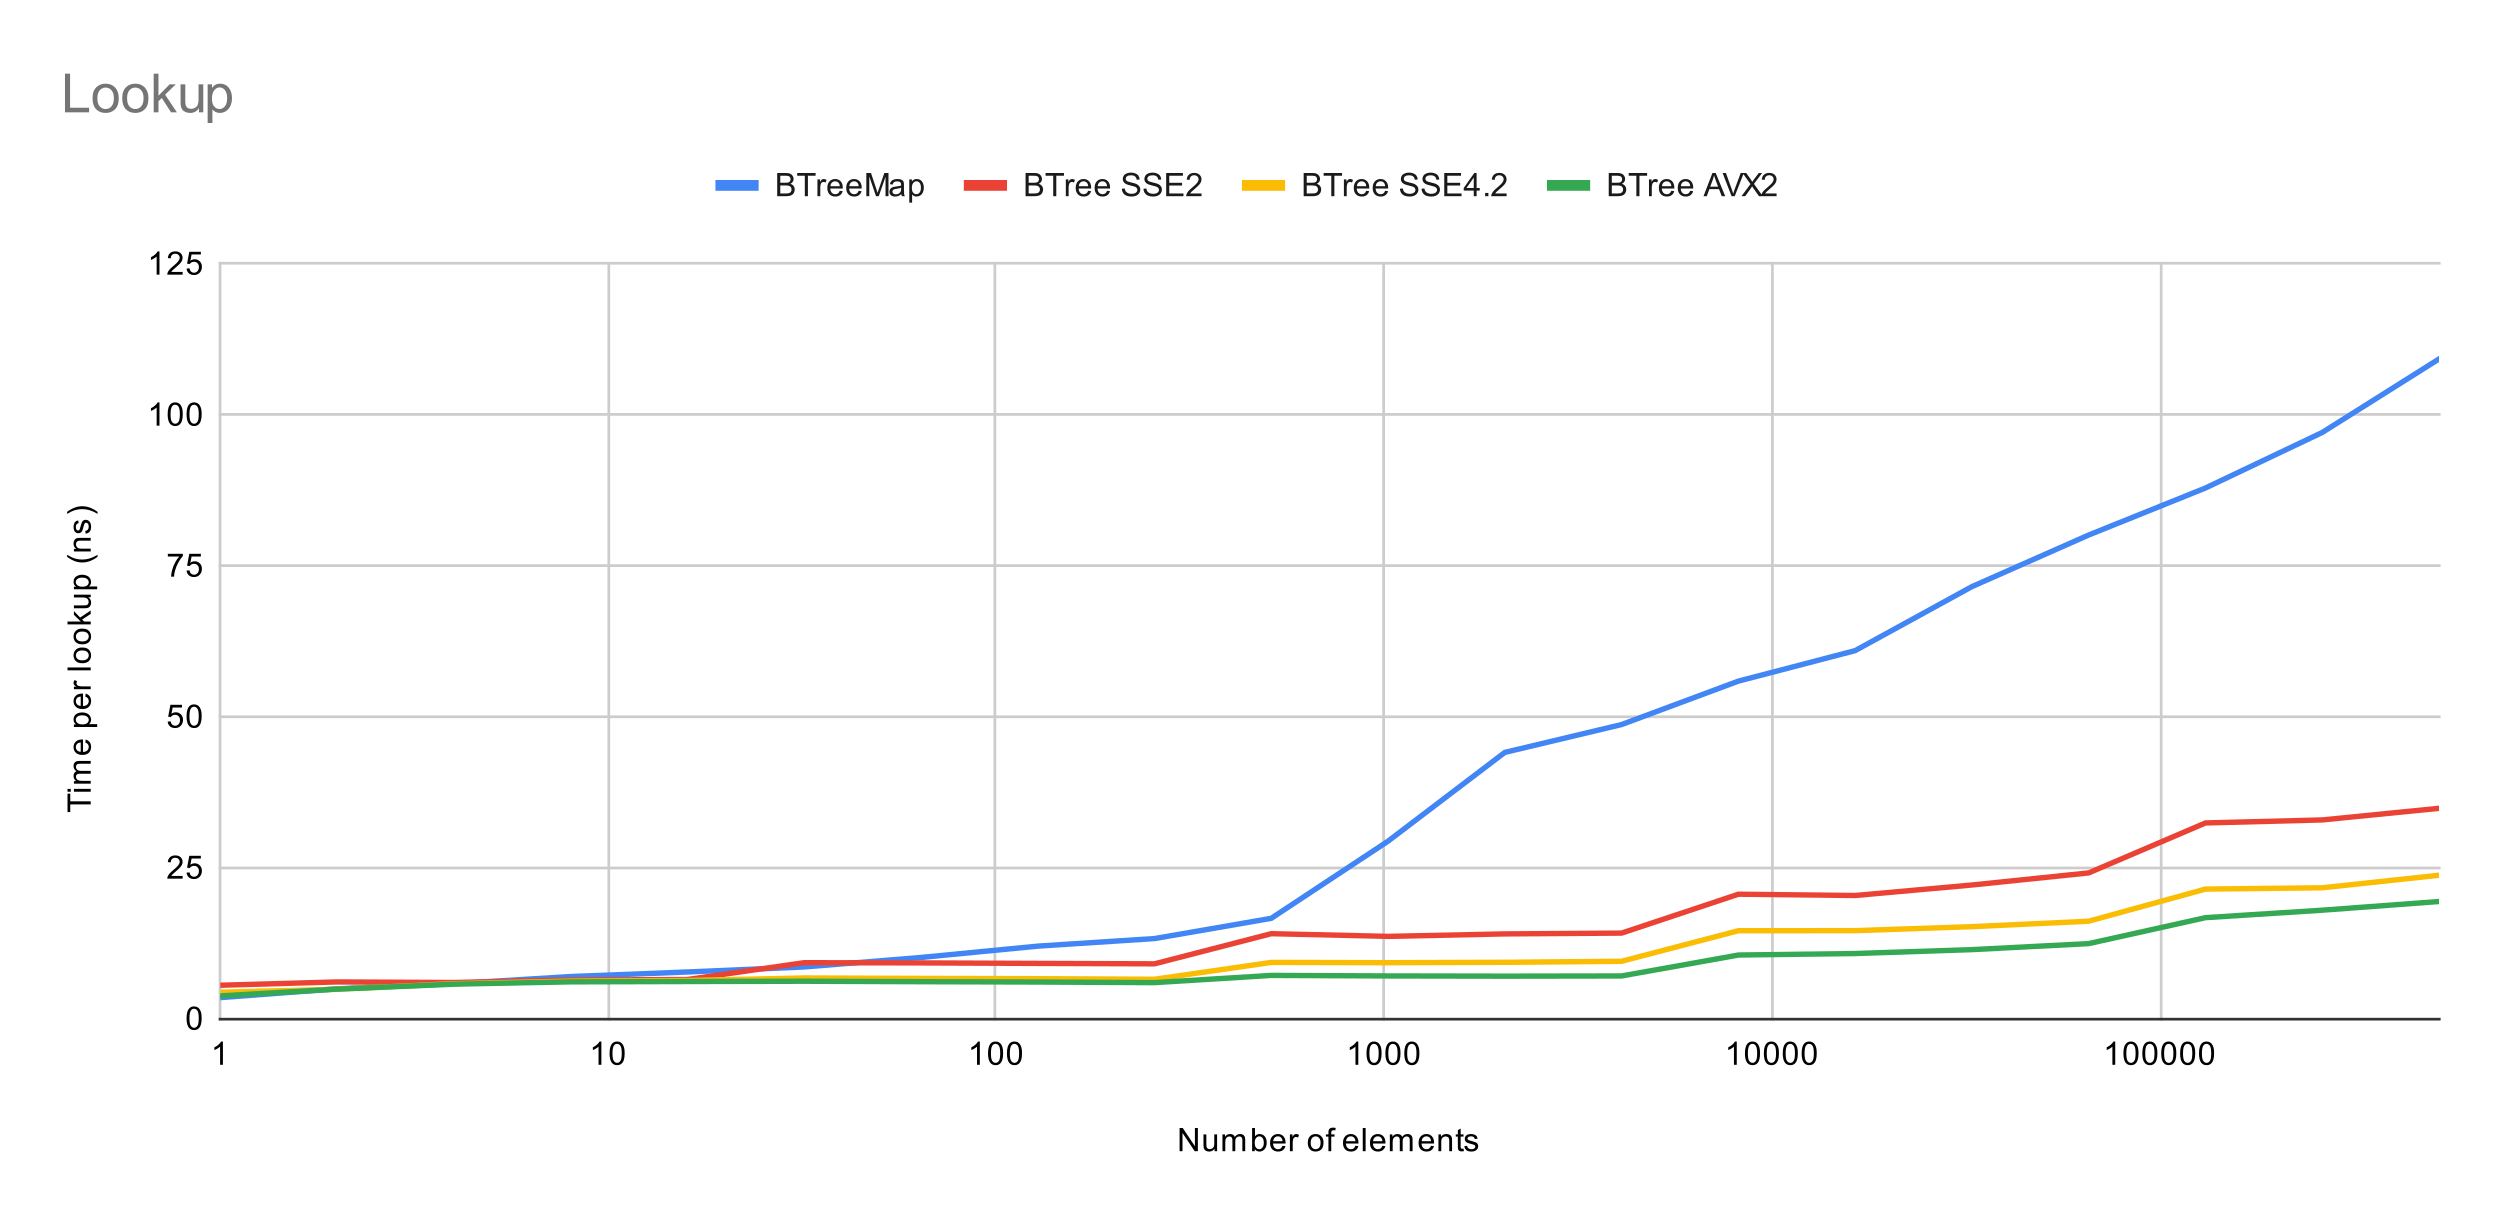 <svg version="1.1" viewBox="0.0 0.0 926.0 452.0" fill="none" stroke="none" stroke-linecap="square" stroke-miterlimit="10" width="926" height="452" xmlns:xlink="http://www.w3.org/1999/xlink" xmlns="http://www.w3.org/2000/svg"><path fill="#ffffff" d="M0 0L926.0 0L926.0 452.0L0 452.0L0 0Z" fill-rule="nonzero"/><path stroke="#cccccc" stroke-width="1.0" stroke-linecap="butt" d="M81.5 97.5L81.5 377.5" fill-rule="nonzero"/><path stroke="#cccccc" stroke-width="1.0" stroke-linecap="butt" d="M225.5 97.5L225.5 377.5" fill-rule="nonzero"/><path stroke="#cccccc" stroke-width="1.0" stroke-linecap="butt" d="M368.5 97.5L368.5 377.5" fill-rule="nonzero"/><path stroke="#cccccc" stroke-width="1.0" stroke-linecap="butt" d="M512.5 97.5L512.5 377.5" fill-rule="nonzero"/><path stroke="#cccccc" stroke-width="1.0" stroke-linecap="butt" d="M656.5 97.5L656.5 377.5" fill-rule="nonzero"/><path stroke="#cccccc" stroke-width="1.0" stroke-linecap="butt" d="M800.5 97.5L800.5 377.5" fill-rule="nonzero"/><path stroke="#333333" stroke-width="1.0" stroke-linecap="butt" d="M81.5 377.5L903.5 377.5" fill-rule="nonzero"/><path stroke="#cccccc" stroke-width="1.0" stroke-linecap="butt" d="M81.5 321.5L903.5 321.5" fill-rule="nonzero"/><path stroke="#cccccc" stroke-width="1.0" stroke-linecap="butt" d="M81.5 265.5L903.5 265.5" fill-rule="nonzero"/><path stroke="#cccccc" stroke-width="1.0" stroke-linecap="butt" d="M81.5 209.5L903.5 209.5" fill-rule="nonzero"/><path stroke="#cccccc" stroke-width="1.0" stroke-linecap="butt" d="M81.5 153.5L903.5 153.5" fill-rule="nonzero"/><path stroke="#cccccc" stroke-width="1.0" stroke-linecap="butt" d="M81.5 97.5L903.5 97.5" fill-rule="nonzero"/><clipPath id="id_0"><path d="M81.6 97.733L903.4 97.733L903.4 377.4L81.6 377.4L81.6 97.733Z" clip-rule="nonzero"/></clipPath><path stroke="#4285f4" stroke-width="2.0" stroke-linecap="butt" clip-path="url(#id_0)" d="M81.6 369.513L124.853 366.245L168.105 364.356L211.358 361.708L254.611 360.019L297.863 358.159L341.116 354.642L384.368 350.447L427.621 347.642L470.874 340.143L514.126 311.569L557.379 278.686L600.632 268.374L643.884 252.287L687.137 240.994L730.389 217.288L773.642 198.17L816.895 180.759L860.147 160.191L903.4 132.965" fill-rule="nonzero"/><path stroke="#ea4335" stroke-width="2.0" stroke-linecap="butt" clip-path="url(#id_0)" d="M81.6 364.931L124.853 363.708L168.105 363.92L211.358 362.978L254.611 362.815L297.863 356.579L341.116 356.663L384.368 356.844L427.621 357.002L470.874 345.837L514.126 346.833L557.379 345.916L600.632 345.621L643.884 331.217L687.137 331.695L730.389 327.803L773.642 323.324L816.895 304.82L860.147 303.702L903.4 299.392" fill-rule="nonzero"/><path stroke="#fbbc04" stroke-width="2.0" stroke-linecap="butt" clip-path="url(#id_0)" d="M81.6 367.518L124.853 366.396L168.105 364.362L211.358 363.394L254.611 363.179L297.863 362.242L341.116 362.403L384.368 362.501L427.621 362.717L470.874 356.477L514.126 356.584L557.379 356.436L600.632 356.054L643.884 344.736L687.137 344.709L730.389 343.234L773.642 341.213L816.895 329.315L860.147 328.837L903.4 324.186" fill-rule="nonzero"/><path stroke="#34a853" stroke-width="2.0" stroke-linecap="butt" clip-path="url(#id_0)" d="M81.6 368.874L124.853 366.372L168.105 364.53L211.358 363.677L254.611 363.555L297.863 363.452L341.116 363.619L384.368 363.745L427.621 363.967L470.874 361.293L514.126 361.487L557.379 361.57L600.632 361.494L643.884 353.743L687.137 353.189L730.389 351.741L773.642 349.512L816.895 339.898L860.147 337.133L903.4 333.915" fill-rule="nonzero"/><path fill="#000000" fill-opacity="0.0" clip-path="url(#id_0)" d="M84.6 369.513C84.6 371.17 83.257 372.513 81.6 372.513C79.943 372.513 78.6 371.17 78.6 369.513C78.6 367.857 79.943 366.513 81.6 366.513C83.257 366.513 84.6 367.857 84.6 369.513Z" fill-rule="nonzero"/><path fill="#000000" fill-opacity="0.0" clip-path="url(#id_0)" d="M127.853 366.245C127.853 367.902 126.509 369.245 124.853 369.245C123.196 369.245 121.853 367.902 121.853 366.245C121.853 364.588 123.196 363.245 124.853 363.245C126.509 363.245 127.853 364.588 127.853 366.245Z" fill-rule="nonzero"/><path fill="#000000" fill-opacity="0.0" clip-path="url(#id_0)" d="M171.105 364.356C171.105 366.013 169.762 367.356 168.105 367.356C166.448 367.356 165.105 366.013 165.105 364.356C165.105 362.7 166.448 361.356 168.105 361.356C169.762 361.356 171.105 362.7 171.105 364.356Z" fill-rule="nonzero"/><path fill="#000000" fill-opacity="0.0" clip-path="url(#id_0)" d="M214.358 361.708C214.358 363.365 213.015 364.708 211.358 364.708C209.701 364.708 208.358 363.365 208.358 361.708C208.358 360.051 209.701 358.708 211.358 358.708C213.015 358.708 214.358 360.051 214.358 361.708Z" fill-rule="nonzero"/><path fill="#000000" fill-opacity="0.0" clip-path="url(#id_0)" d="M257.611 360.019C257.611 361.676 256.267 363.019 254.611 363.019C252.954 363.019 251.611 361.676 251.611 360.019C251.611 358.362 252.954 357.019 254.611 357.019C256.267 357.019 257.611 358.362 257.611 360.019Z" fill-rule="nonzero"/><path fill="#000000" fill-opacity="0.0" clip-path="url(#id_0)" d="M300.863 358.159C300.863 359.816 299.52 361.159 297.863 361.159C296.206 361.159 294.863 359.816 294.863 358.159C294.863 356.502 296.206 355.159 297.863 355.159C299.52 355.159 300.863 356.502 300.863 358.159Z" fill-rule="nonzero"/><path fill="#000000" fill-opacity="0.0" clip-path="url(#id_0)" d="M344.116 354.642C344.116 356.299 342.773 357.642 341.116 357.642C339.459 357.642 338.116 356.299 338.116 354.642C338.116 352.985 339.459 351.642 341.116 351.642C342.773 351.642 344.116 352.985 344.116 354.642Z" fill-rule="nonzero"/><path fill="#000000" fill-opacity="0.0" clip-path="url(#id_0)" d="M387.368 350.447C387.368 352.104 386.025 353.447 384.368 353.447C382.712 353.447 381.368 352.104 381.368 350.447C381.368 348.79 382.712 347.447 384.368 347.447C386.025 347.447 387.368 348.79 387.368 350.447Z" fill-rule="nonzero"/><path fill="#000000" fill-opacity="0.0" clip-path="url(#id_0)" d="M430.621 347.642C430.621 349.299 429.278 350.642 427.621 350.642C425.964 350.642 424.621 349.299 424.621 347.642C424.621 345.985 425.964 344.642 427.621 344.642C429.278 344.642 430.621 345.985 430.621 347.642Z" fill-rule="nonzero"/><path fill="#000000" fill-opacity="0.0" clip-path="url(#id_0)" d="M473.874 340.143C473.874 341.8 472.531 343.143 470.874 343.143C469.217 343.143 467.874 341.8 467.874 340.143C467.874 338.486 469.217 337.143 470.874 337.143C472.531 337.143 473.874 338.486 473.874 340.143Z" fill-rule="nonzero"/><path fill="#000000" fill-opacity="0.0" clip-path="url(#id_0)" d="M517.126 311.569C517.126 313.226 515.783 314.569 514.126 314.569C512.47 314.569 511.126 313.226 511.126 311.569C511.126 309.912 512.47 308.569 514.126 308.569C515.783 308.569 517.126 309.912 517.126 311.569Z" fill-rule="nonzero"/><path fill="#000000" fill-opacity="0.0" clip-path="url(#id_0)" d="M560.379 278.686C560.379 280.343 559.036 281.686 557.379 281.686C555.722 281.686 554.379 280.343 554.379 278.686C554.379 277.03 555.722 275.686 557.379 275.686C559.036 275.686 560.379 277.03 560.379 278.686Z" fill-rule="nonzero"/><path fill="#000000" fill-opacity="0.0" clip-path="url(#id_0)" d="M603.632 268.374C603.632 270.031 602.288 271.374 600.632 271.374C598.975 271.374 597.632 270.031 597.632 268.374C597.632 266.717 598.975 265.374 600.632 265.374C602.288 265.374 603.632 266.717 603.632 268.374Z" fill-rule="nonzero"/><path fill="#000000" fill-opacity="0.0" clip-path="url(#id_0)" d="M646.884 252.287C646.884 253.944 645.541 255.287 643.884 255.287C642.227 255.287 640.884 253.944 640.884 252.287C640.884 250.631 642.227 249.287 643.884 249.287C645.541 249.287 646.884 250.631 646.884 252.287Z" fill-rule="nonzero"/><path fill="#000000" fill-opacity="0.0" clip-path="url(#id_0)" d="M690.137 240.994C690.137 242.651 688.794 243.994 687.137 243.994C685.48 243.994 684.137 242.651 684.137 240.994C684.137 239.337 685.48 237.994 687.137 237.994C688.794 237.994 690.137 239.337 690.137 240.994Z" fill-rule="nonzero"/><path fill="#000000" fill-opacity="0.0" clip-path="url(#id_0)" d="M733.389 217.288C733.389 218.945 732.046 220.288 730.389 220.288C728.733 220.288 727.389 218.945 727.389 217.288C727.389 215.631 728.733 214.288 730.389 214.288C732.046 214.288 733.389 215.631 733.389 217.288Z" fill-rule="nonzero"/><path fill="#000000" fill-opacity="0.0" clip-path="url(#id_0)" d="M776.642 198.17C776.642 199.827 775.299 201.17 773.642 201.17C771.985 201.17 770.642 199.827 770.642 198.17C770.642 196.513 771.985 195.17 773.642 195.17C775.299 195.17 776.642 196.513 776.642 198.17Z" fill-rule="nonzero"/><path fill="#000000" fill-opacity="0.0" clip-path="url(#id_0)" d="M819.895 180.759C819.895 182.416 818.552 183.759 816.895 183.759C815.238 183.759 813.895 182.416 813.895 180.759C813.895 179.103 815.238 177.759 816.895 177.759C818.552 177.759 819.895 179.103 819.895 180.759Z" fill-rule="nonzero"/><path fill="#000000" fill-opacity="0.0" clip-path="url(#id_0)" d="M863.147 160.191C863.147 161.847 861.804 163.191 860.147 163.191C858.491 163.191 857.147 161.847 857.147 160.191C857.147 158.534 858.491 157.191 860.147 157.191C861.804 157.191 863.147 158.534 863.147 160.191Z" fill-rule="nonzero"/><path fill="#000000" fill-opacity="0.0" clip-path="url(#id_0)" d="M906.4 132.965C906.4 134.622 905.057 135.965 903.4 135.965C901.743 135.965 900.4 134.622 900.4 132.965C900.4 131.308 901.743 129.965 903.4 129.965C905.057 129.965 906.4 131.308 906.4 132.965Z" fill-rule="nonzero"/><path fill="#000000" fill-opacity="0.0" clip-path="url(#id_0)" d="M84.6 364.931C84.6 366.588 83.257 367.931 81.6 367.931C79.943 367.931 78.6 366.588 78.6 364.931C78.6 363.274 79.943 361.931 81.6 361.931C83.257 361.931 84.6 363.274 84.6 364.931Z" fill-rule="nonzero"/><path fill="#000000" fill-opacity="0.0" clip-path="url(#id_0)" d="M127.853 363.708C127.853 365.364 126.509 366.708 124.853 366.708C123.196 366.708 121.853 365.364 121.853 363.708C121.853 362.051 123.196 360.708 124.853 360.708C126.509 360.708 127.853 362.051 127.853 363.708Z" fill-rule="nonzero"/><path fill="#000000" fill-opacity="0.0" clip-path="url(#id_0)" d="M171.105 363.92C171.105 365.577 169.762 366.92 168.105 366.92C166.448 366.92 165.105 365.577 165.105 363.92C165.105 362.263 166.448 360.92 168.105 360.92C169.762 360.92 171.105 362.263 171.105 363.92Z" fill-rule="nonzero"/><path fill="#000000" fill-opacity="0.0" clip-path="url(#id_0)" d="M214.358 362.978C214.358 364.634 213.015 365.978 211.358 365.978C209.701 365.978 208.358 364.634 208.358 362.978C208.358 361.321 209.701 359.978 211.358 359.978C213.015 359.978 214.358 361.321 214.358 362.978Z" fill-rule="nonzero"/><path fill="#000000" fill-opacity="0.0" clip-path="url(#id_0)" d="M257.611 362.815C257.611 364.472 256.267 365.815 254.611 365.815C252.954 365.815 251.611 364.472 251.611 362.815C251.611 361.159 252.954 359.815 254.611 359.815C256.267 359.815 257.611 361.159 257.611 362.815Z" fill-rule="nonzero"/><path fill="#000000" fill-opacity="0.0" clip-path="url(#id_0)" d="M300.863 356.579C300.863 358.236 299.52 359.579 297.863 359.579C296.206 359.579 294.863 358.236 294.863 356.579C294.863 354.922 296.206 353.579 297.863 353.579C299.52 353.579 300.863 354.922 300.863 356.579Z" fill-rule="nonzero"/><path fill="#000000" fill-opacity="0.0" clip-path="url(#id_0)" d="M344.116 356.663C344.116 358.32 342.773 359.663 341.116 359.663C339.459 359.663 338.116 358.32 338.116 356.663C338.116 355.006 339.459 353.663 341.116 353.663C342.773 353.663 344.116 355.006 344.116 356.663Z" fill-rule="nonzero"/><path fill="#000000" fill-opacity="0.0" clip-path="url(#id_0)" d="M387.368 356.844C387.368 358.501 386.025 359.844 384.368 359.844C382.712 359.844 381.368 358.501 381.368 356.844C381.368 355.188 382.712 353.844 384.368 353.844C386.025 353.844 387.368 355.188 387.368 356.844Z" fill-rule="nonzero"/><path fill="#000000" fill-opacity="0.0" clip-path="url(#id_0)" d="M430.621 357.002C430.621 358.659 429.278 360.002 427.621 360.002C425.964 360.002 424.621 358.659 424.621 357.002C424.621 355.345 425.964 354.002 427.621 354.002C429.278 354.002 430.621 355.345 430.621 357.002Z" fill-rule="nonzero"/><path fill="#000000" fill-opacity="0.0" clip-path="url(#id_0)" d="M473.874 345.837C473.874 347.494 472.531 348.837 470.874 348.837C469.217 348.837 467.874 347.494 467.874 345.837C467.874 344.18 469.217 342.837 470.874 342.837C472.531 342.837 473.874 344.18 473.874 345.837Z" fill-rule="nonzero"/><path fill="#000000" fill-opacity="0.0" clip-path="url(#id_0)" d="M517.126 346.833C517.126 348.49 515.783 349.833 514.126 349.833C512.47 349.833 511.126 348.49 511.126 346.833C511.126 345.176 512.47 343.833 514.126 343.833C515.783 343.833 517.126 345.176 517.126 346.833Z" fill-rule="nonzero"/><path fill="#000000" fill-opacity="0.0" clip-path="url(#id_0)" d="M560.379 345.916C560.379 347.572 559.036 348.916 557.379 348.916C555.722 348.916 554.379 347.572 554.379 345.916C554.379 344.259 555.722 342.916 557.379 342.916C559.036 342.916 560.379 344.259 560.379 345.916Z" fill-rule="nonzero"/><path fill="#000000" fill-opacity="0.0" clip-path="url(#id_0)" d="M603.632 345.621C603.632 347.278 602.288 348.621 600.632 348.621C598.975 348.621 597.632 347.278 597.632 345.621C597.632 343.964 598.975 342.621 600.632 342.621C602.288 342.621 603.632 343.964 603.632 345.621Z" fill-rule="nonzero"/><path fill="#000000" fill-opacity="0.0" clip-path="url(#id_0)" d="M646.884 331.217C646.884 332.874 645.541 334.217 643.884 334.217C642.227 334.217 640.884 332.874 640.884 331.217C640.884 329.56 642.227 328.217 643.884 328.217C645.541 328.217 646.884 329.56 646.884 331.217Z" fill-rule="nonzero"/><path fill="#000000" fill-opacity="0.0" clip-path="url(#id_0)" d="M690.137 331.695C690.137 333.352 688.794 334.695 687.137 334.695C685.48 334.695 684.137 333.352 684.137 331.695C684.137 330.038 685.48 328.695 687.137 328.695C688.794 328.695 690.137 330.038 690.137 331.695Z" fill-rule="nonzero"/><path fill="#000000" fill-opacity="0.0" clip-path="url(#id_0)" d="M733.389 327.803C733.389 329.46 732.046 330.803 730.389 330.803C728.733 330.803 727.389 329.46 727.389 327.803C727.389 326.146 728.733 324.803 730.389 324.803C732.046 324.803 733.389 326.146 733.389 327.803Z" fill-rule="nonzero"/><path fill="#000000" fill-opacity="0.0" clip-path="url(#id_0)" d="M776.642 323.324C776.642 324.981 775.299 326.324 773.642 326.324C771.985 326.324 770.642 324.981 770.642 323.324C770.642 321.667 771.985 320.324 773.642 320.324C775.299 320.324 776.642 321.667 776.642 323.324Z" fill-rule="nonzero"/><path fill="#000000" fill-opacity="0.0" clip-path="url(#id_0)" d="M819.895 304.82C819.895 306.477 818.552 307.82 816.895 307.82C815.238 307.82 813.895 306.477 813.895 304.82C813.895 303.164 815.238 301.82 816.895 301.82C818.552 301.82 819.895 303.164 819.895 304.82Z" fill-rule="nonzero"/><path fill="#000000" fill-opacity="0.0" clip-path="url(#id_0)" d="M863.147 303.702C863.147 305.359 861.804 306.702 860.147 306.702C858.491 306.702 857.147 305.359 857.147 303.702C857.147 302.046 858.491 300.702 860.147 300.702C861.804 300.702 863.147 302.046 863.147 303.702Z" fill-rule="nonzero"/><path fill="#000000" fill-opacity="0.0" clip-path="url(#id_0)" d="M906.4 299.392C906.4 301.049 905.057 302.392 903.4 302.392C901.743 302.392 900.4 301.049 900.4 299.392C900.4 297.736 901.743 296.392 903.4 296.392C905.057 296.392 906.4 297.736 906.4 299.392Z" fill-rule="nonzero"/><path fill="#000000" fill-opacity="0.0" clip-path="url(#id_0)" d="M84.6 367.518C84.6 369.175 83.257 370.518 81.6 370.518C79.943 370.518 78.6 369.175 78.6 367.518C78.6 365.861 79.943 364.518 81.6 364.518C83.257 364.518 84.6 365.861 84.6 367.518Z" fill-rule="nonzero"/><path fill="#000000" fill-opacity="0.0" clip-path="url(#id_0)" d="M127.853 366.396C127.853 368.053 126.509 369.396 124.853 369.396C123.196 369.396 121.853 368.053 121.853 366.396C121.853 364.739 123.196 363.396 124.853 363.396C126.509 363.396 127.853 364.739 127.853 366.396Z" fill-rule="nonzero"/><path fill="#000000" fill-opacity="0.0" clip-path="url(#id_0)" d="M171.105 364.362C171.105 366.019 169.762 367.362 168.105 367.362C166.448 367.362 165.105 366.019 165.105 364.362C165.105 362.705 166.448 361.362 168.105 361.362C169.762 361.362 171.105 362.705 171.105 364.362Z" fill-rule="nonzero"/><path fill="#000000" fill-opacity="0.0" clip-path="url(#id_0)" d="M214.358 363.394C214.358 365.051 213.015 366.394 211.358 366.394C209.701 366.394 208.358 365.051 208.358 363.394C208.358 361.737 209.701 360.394 211.358 360.394C213.015 360.394 214.358 361.737 214.358 363.394Z" fill-rule="nonzero"/><path fill="#000000" fill-opacity="0.0" clip-path="url(#id_0)" d="M257.611 363.179C257.611 364.836 256.267 366.179 254.611 366.179C252.954 366.179 251.611 364.836 251.611 363.179C251.611 361.522 252.954 360.179 254.611 360.179C256.267 360.179 257.611 361.522 257.611 363.179Z" fill-rule="nonzero"/><path fill="#000000" fill-opacity="0.0" clip-path="url(#id_0)" d="M300.863 362.242C300.863 363.899 299.52 365.242 297.863 365.242C296.206 365.242 294.863 363.899 294.863 362.242C294.863 360.585 296.206 359.242 297.863 359.242C299.52 359.242 300.863 360.585 300.863 362.242Z" fill-rule="nonzero"/><path fill="#000000" fill-opacity="0.0" clip-path="url(#id_0)" d="M344.116 362.403C344.116 364.06 342.773 365.403 341.116 365.403C339.459 365.403 338.116 364.06 338.116 362.403C338.116 360.746 339.459 359.403 341.116 359.403C342.773 359.403 344.116 360.746 344.116 362.403Z" fill-rule="nonzero"/><path fill="#000000" fill-opacity="0.0" clip-path="url(#id_0)" d="M387.368 362.501C387.368 364.158 386.025 365.501 384.368 365.501C382.712 365.501 381.368 364.158 381.368 362.501C381.368 360.844 382.712 359.501 384.368 359.501C386.025 359.501 387.368 360.844 387.368 362.501Z" fill-rule="nonzero"/><path fill="#000000" fill-opacity="0.0" clip-path="url(#id_0)" d="M430.621 362.717C430.621 364.374 429.278 365.717 427.621 365.717C425.964 365.717 424.621 364.374 424.621 362.717C424.621 361.061 425.964 359.717 427.621 359.717C429.278 359.717 430.621 361.061 430.621 362.717Z" fill-rule="nonzero"/><path fill="#000000" fill-opacity="0.0" clip-path="url(#id_0)" d="M473.874 356.477C473.874 358.134 472.531 359.477 470.874 359.477C469.217 359.477 467.874 358.134 467.874 356.477C467.874 354.821 469.217 353.477 470.874 353.477C472.531 353.477 473.874 354.821 473.874 356.477Z" fill-rule="nonzero"/><path fill="#000000" fill-opacity="0.0" clip-path="url(#id_0)" d="M517.126 356.584C517.126 358.241 515.783 359.584 514.126 359.584C512.47 359.584 511.126 358.241 511.126 356.584C511.126 354.928 512.47 353.584 514.126 353.584C515.783 353.584 517.126 354.928 517.126 356.584Z" fill-rule="nonzero"/><path fill="#000000" fill-opacity="0.0" clip-path="url(#id_0)" d="M560.379 356.436C560.379 358.093 559.036 359.436 557.379 359.436C555.722 359.436 554.379 358.093 554.379 356.436C554.379 354.779 555.722 353.436 557.379 353.436C559.036 353.436 560.379 354.779 560.379 356.436Z" fill-rule="nonzero"/><path fill="#000000" fill-opacity="0.0" clip-path="url(#id_0)" d="M603.632 356.054C603.632 357.71 602.288 359.054 600.632 359.054C598.975 359.054 597.632 357.71 597.632 356.054C597.632 354.397 598.975 353.054 600.632 353.054C602.288 353.054 603.632 354.397 603.632 356.054Z" fill-rule="nonzero"/><path fill="#000000" fill-opacity="0.0" clip-path="url(#id_0)" d="M646.884 344.736C646.884 346.393 645.541 347.736 643.884 347.736C642.227 347.736 640.884 346.393 640.884 344.736C640.884 343.079 642.227 341.736 643.884 341.736C645.541 341.736 646.884 343.079 646.884 344.736Z" fill-rule="nonzero"/><path fill="#000000" fill-opacity="0.0" clip-path="url(#id_0)" d="M690.137 344.709C690.137 346.365 688.794 347.709 687.137 347.709C685.48 347.709 684.137 346.365 684.137 344.709C684.137 343.052 685.48 341.709 687.137 341.709C688.794 341.709 690.137 343.052 690.137 344.709Z" fill-rule="nonzero"/><path fill="#000000" fill-opacity="0.0" clip-path="url(#id_0)" d="M733.389 343.234C733.389 344.891 732.046 346.234 730.389 346.234C728.733 346.234 727.389 344.891 727.389 343.234C727.389 341.577 728.733 340.234 730.389 340.234C732.046 340.234 733.389 341.577 733.389 343.234Z" fill-rule="nonzero"/><path fill="#000000" fill-opacity="0.0" clip-path="url(#id_0)" d="M776.642 341.213C776.642 342.87 775.299 344.213 773.642 344.213C771.985 344.213 770.642 342.87 770.642 341.213C770.642 339.556 771.985 338.213 773.642 338.213C775.299 338.213 776.642 339.556 776.642 341.213Z" fill-rule="nonzero"/><path fill="#000000" fill-opacity="0.0" clip-path="url(#id_0)" d="M819.895 329.315C819.895 330.972 818.552 332.315 816.895 332.315C815.238 332.315 813.895 330.972 813.895 329.315C813.895 327.658 815.238 326.315 816.895 326.315C818.552 326.315 819.895 327.658 819.895 329.315Z" fill-rule="nonzero"/><path fill="#000000" fill-opacity="0.0" clip-path="url(#id_0)" d="M863.147 328.837C863.147 330.494 861.804 331.837 860.147 331.837C858.491 331.837 857.147 330.494 857.147 328.837C857.147 327.18 858.491 325.837 860.147 325.837C861.804 325.837 863.147 327.18 863.147 328.837Z" fill-rule="nonzero"/><path fill="#000000" fill-opacity="0.0" clip-path="url(#id_0)" d="M906.4 324.186C906.4 325.843 905.057 327.186 903.4 327.186C901.743 327.186 900.4 325.843 900.4 324.186C900.4 322.529 901.743 321.186 903.4 321.186C905.057 321.186 906.4 322.529 906.4 324.186Z" fill-rule="nonzero"/><path fill="#000000" fill-opacity="0.0" clip-path="url(#id_0)" d="M84.6 368.874C84.6 370.53 83.257 371.874 81.6 371.874C79.943 371.874 78.6 370.53 78.6 368.874C78.6 367.217 79.943 365.874 81.6 365.874C83.257 365.874 84.6 367.217 84.6 368.874Z" fill-rule="nonzero"/><path fill="#000000" fill-opacity="0.0" clip-path="url(#id_0)" d="M127.853 366.372C127.853 368.029 126.509 369.372 124.853 369.372C123.196 369.372 121.853 368.029 121.853 366.372C121.853 364.715 123.196 363.372 124.853 363.372C126.509 363.372 127.853 364.715 127.853 366.372Z" fill-rule="nonzero"/><path fill="#000000" fill-opacity="0.0" clip-path="url(#id_0)" d="M171.105 364.53C171.105 366.187 169.762 367.53 168.105 367.53C166.448 367.53 165.105 366.187 165.105 364.53C165.105 362.873 166.448 361.53 168.105 361.53C169.762 361.53 171.105 362.873 171.105 364.53Z" fill-rule="nonzero"/><path fill="#000000" fill-opacity="0.0" clip-path="url(#id_0)" d="M214.358 363.677C214.358 365.334 213.015 366.677 211.358 366.677C209.701 366.677 208.358 365.334 208.358 363.677C208.358 362.02 209.701 360.677 211.358 360.677C213.015 360.677 214.358 362.02 214.358 363.677Z" fill-rule="nonzero"/><path fill="#000000" fill-opacity="0.0" clip-path="url(#id_0)" d="M257.611 363.555C257.611 365.212 256.267 366.555 254.611 366.555C252.954 366.555 251.611 365.212 251.611 363.555C251.611 361.898 252.954 360.555 254.611 360.555C256.267 360.555 257.611 361.898 257.611 363.555Z" fill-rule="nonzero"/><path fill="#000000" fill-opacity="0.0" clip-path="url(#id_0)" d="M300.863 363.452C300.863 365.108 299.52 366.452 297.863 366.452C296.206 366.452 294.863 365.108 294.863 363.452C294.863 361.795 296.206 360.452 297.863 360.452C299.52 360.452 300.863 361.795 300.863 363.452Z" fill-rule="nonzero"/><path fill="#000000" fill-opacity="0.0" clip-path="url(#id_0)" d="M344.116 363.619C344.116 365.276 342.773 366.619 341.116 366.619C339.459 366.619 338.116 365.276 338.116 363.619C338.116 361.963 339.459 360.619 341.116 360.619C342.773 360.619 344.116 361.963 344.116 363.619Z" fill-rule="nonzero"/><path fill="#000000" fill-opacity="0.0" clip-path="url(#id_0)" d="M387.368 363.745C387.368 365.402 386.025 366.745 384.368 366.745C382.712 366.745 381.368 365.402 381.368 363.745C381.368 362.088 382.712 360.745 384.368 360.745C386.025 360.745 387.368 362.088 387.368 363.745Z" fill-rule="nonzero"/><path fill="#000000" fill-opacity="0.0" clip-path="url(#id_0)" d="M430.621 363.967C430.621 365.624 429.278 366.967 427.621 366.967C425.964 366.967 424.621 365.624 424.621 363.967C424.621 362.31 425.964 360.967 427.621 360.967C429.278 360.967 430.621 362.31 430.621 363.967Z" fill-rule="nonzero"/><path fill="#000000" fill-opacity="0.0" clip-path="url(#id_0)" d="M473.874 361.293C473.874 362.95 472.531 364.293 470.874 364.293C469.217 364.293 467.874 362.95 467.874 361.293C467.874 359.636 469.217 358.293 470.874 358.293C472.531 358.293 473.874 359.636 473.874 361.293Z" fill-rule="nonzero"/><path fill="#000000" fill-opacity="0.0" clip-path="url(#id_0)" d="M517.126 361.487C517.126 363.144 515.783 364.487 514.126 364.487C512.47 364.487 511.126 363.144 511.126 361.487C511.126 359.831 512.47 358.487 514.126 358.487C515.783 358.487 517.126 359.831 517.126 361.487Z" fill-rule="nonzero"/><path fill="#000000" fill-opacity="0.0" clip-path="url(#id_0)" d="M560.379 361.57C560.379 363.227 559.036 364.57 557.379 364.57C555.722 364.57 554.379 363.227 554.379 361.57C554.379 359.914 555.722 358.57 557.379 358.57C559.036 358.57 560.379 359.914 560.379 361.57Z" fill-rule="nonzero"/><path fill="#000000" fill-opacity="0.0" clip-path="url(#id_0)" d="M603.632 361.494C603.632 363.151 602.288 364.494 600.632 364.494C598.975 364.494 597.632 363.151 597.632 361.494C597.632 359.837 598.975 358.494 600.632 358.494C602.288 358.494 603.632 359.837 603.632 361.494Z" fill-rule="nonzero"/><path fill="#000000" fill-opacity="0.0" clip-path="url(#id_0)" d="M646.884 353.743C646.884 355.4 645.541 356.743 643.884 356.743C642.227 356.743 640.884 355.4 640.884 353.743C640.884 352.086 642.227 350.743 643.884 350.743C645.541 350.743 646.884 352.086 646.884 353.743Z" fill-rule="nonzero"/><path fill="#000000" fill-opacity="0.0" clip-path="url(#id_0)" d="M690.137 353.189C690.137 354.846 688.794 356.189 687.137 356.189C685.48 356.189 684.137 354.846 684.137 353.189C684.137 351.532 685.48 350.189 687.137 350.189C688.794 350.189 690.137 351.532 690.137 353.189Z" fill-rule="nonzero"/><path fill="#000000" fill-opacity="0.0" clip-path="url(#id_0)" d="M733.389 351.741C733.389 353.398 732.046 354.741 730.389 354.741C728.733 354.741 727.389 353.398 727.389 351.741C727.389 350.084 728.733 348.741 730.389 348.741C732.046 348.741 733.389 350.084 733.389 351.741Z" fill-rule="nonzero"/><path fill="#000000" fill-opacity="0.0" clip-path="url(#id_0)" d="M776.642 349.512C776.642 351.169 775.299 352.512 773.642 352.512C771.985 352.512 770.642 351.169 770.642 349.512C770.642 347.855 771.985 346.512 773.642 346.512C775.299 346.512 776.642 347.855 776.642 349.512Z" fill-rule="nonzero"/><path fill="#000000" fill-opacity="0.0" clip-path="url(#id_0)" d="M819.895 339.898C819.895 341.555 818.552 342.898 816.895 342.898C815.238 342.898 813.895 341.555 813.895 339.898C813.895 338.241 815.238 336.898 816.895 336.898C818.552 336.898 819.895 338.241 819.895 339.898Z" fill-rule="nonzero"/><path fill="#000000" fill-opacity="0.0" clip-path="url(#id_0)" d="M863.147 337.133C863.147 338.79 861.804 340.133 860.147 340.133C858.491 340.133 857.147 338.79 857.147 337.133C857.147 335.476 858.491 334.133 860.147 334.133C861.804 334.133 863.147 335.476 863.147 337.133Z" fill-rule="nonzero"/><path fill="#000000" fill-opacity="0.0" clip-path="url(#id_0)" d="M906.4 333.915C906.4 335.572 905.057 336.915 903.4 336.915C901.743 336.915 900.4 335.572 900.4 333.915C900.4 332.259 901.743 330.915 903.4 330.915C905.057 330.915 906.4 332.259 906.4 333.915Z" fill-rule="nonzero"/><path fill="#000000" d="M436.922 426.4L436.922 417.806L438.078 417.806L442.594 424.556L442.594 417.806L443.688 417.806L443.688 426.4L442.516 426.4L438.0 419.65L438.0 426.4L436.922 426.4ZM449.875 426.4L449.875 425.478Q449.141 426.541 447.891 426.541Q447.344 426.541 446.859 426.337Q446.391 426.119 446.156 425.806Q445.922 425.478 445.828 425.009Q445.766 424.712 445.766 424.025L445.766 420.181L446.828 420.181L446.828 423.634Q446.828 424.447 446.891 424.744Q446.984 425.15 447.297 425.4Q447.625 425.634 448.109 425.634Q448.578 425.634 448.984 425.4Q449.406 425.15 449.578 424.728Q449.766 424.306 449.766 423.509L449.766 420.181L450.812 420.181L450.812 426.4L449.875 426.4ZM452.797 426.4L452.797 420.181L453.734 420.181L453.734 421.056Q454.031 420.587 454.516 420.322Q455.0 420.041 455.625 420.041Q456.312 420.041 456.75 420.322Q457.203 420.603 457.375 421.119Q458.125 420.041 459.297 420.041Q460.234 420.041 460.719 420.556Q461.219 421.056 461.219 422.134L461.219 426.4L460.172 426.4L460.172 422.478Q460.172 421.853 460.062 421.572Q459.969 421.291 459.703 421.119Q459.438 420.947 459.062 420.947Q458.406 420.947 457.969 421.384Q457.547 421.822 457.547 422.791L457.547 426.4L456.484 426.4L456.484 422.353Q456.484 421.65 456.219 421.306Q455.969 420.947 455.391 420.947Q454.938 420.947 454.562 421.181Q454.188 421.416 454.016 421.869Q453.844 422.322 453.844 423.166L453.844 426.4L452.797 426.4ZM464.766 426.4L463.781 426.4L463.781 417.806L464.844 417.806L464.844 420.869Q465.516 420.041 466.547 420.041Q467.125 420.041 467.625 420.275Q468.141 420.494 468.469 420.916Q468.812 421.337 469.0 421.931Q469.188 422.525 469.188 423.197Q469.188 424.791 468.391 425.666Q467.594 426.541 466.5 426.541Q465.391 426.541 464.766 425.619L464.766 426.4ZM464.75 423.244Q464.75 424.353 465.062 424.853Q465.562 425.666 466.406 425.666Q467.094 425.666 467.594 425.072Q468.109 424.478 468.109 423.275Q468.109 422.056 467.625 421.478Q467.141 420.9 466.453 420.9Q465.766 420.9 465.25 421.509Q464.75 422.103 464.75 423.244ZM475.047 424.4L476.141 424.525Q475.891 425.478 475.188 426.009Q474.484 426.541 473.406 426.541Q472.047 426.541 471.234 425.697Q470.438 424.853 470.438 423.337Q470.438 421.775 471.25 420.916Q472.062 420.041 473.344 420.041Q474.594 420.041 475.375 420.884Q476.172 421.728 476.172 423.275Q476.172 423.369 476.172 423.556L471.531 423.556Q471.594 424.587 472.109 425.134Q472.625 425.666 473.406 425.666Q473.984 425.666 474.391 425.369Q474.812 425.056 475.047 424.4ZM471.594 422.697L475.062 422.697Q475.0 421.9 474.672 421.509Q474.156 420.9 473.359 420.9Q472.625 420.9 472.125 421.384Q471.641 421.869 471.594 422.697ZM477.781 426.4L477.781 420.181L478.734 420.181L478.734 421.119Q479.094 420.462 479.391 420.259Q479.703 420.041 480.078 420.041Q480.609 420.041 481.156 420.369L480.797 421.353Q480.406 421.119 480.031 421.119Q479.672 421.119 479.391 421.337Q479.125 421.541 479.016 421.916Q478.828 422.478 478.828 423.134L478.828 426.4L477.781 426.4ZM484.406 423.291Q484.406 421.556 485.359 420.728Q486.156 420.041 487.312 420.041Q488.594 420.041 489.406 420.884Q490.234 421.712 490.234 423.197Q490.234 424.4 489.875 425.087Q489.516 425.775 488.812 426.166Q488.125 426.541 487.312 426.541Q486.016 426.541 485.203 425.712Q484.406 424.869 484.406 423.291ZM485.484 423.291Q485.484 424.478 486.0 425.072Q486.531 425.666 487.312 425.666Q488.109 425.666 488.625 425.072Q489.141 424.478 489.141 423.259Q489.141 422.103 488.609 421.509Q488.094 420.916 487.312 420.916Q486.531 420.916 486.0 421.509Q485.484 422.087 485.484 423.291ZM492.047 426.4L492.047 420.994L491.109 420.994L491.109 420.181L492.047 420.181L492.047 419.509Q492.047 418.884 492.156 418.587Q492.312 418.166 492.688 417.916Q493.078 417.666 493.766 417.666Q494.219 417.666 494.75 417.775L494.594 418.681Q494.266 418.634 493.969 418.634Q493.484 418.634 493.281 418.837Q493.094 419.041 493.094 419.603L493.094 420.181L494.312 420.181L494.312 420.994L493.094 420.994L493.094 426.4L492.047 426.4ZM502.047 424.4L503.141 424.525Q502.891 425.478 502.188 426.009Q501.484 426.541 500.406 426.541Q499.047 426.541 498.234 425.697Q497.438 424.853 497.438 423.337Q497.438 421.775 498.25 420.916Q499.062 420.041 500.344 420.041Q501.594 420.041 502.375 420.884Q503.172 421.728 503.172 423.275Q503.172 423.369 503.172 423.556L498.531 423.556Q498.594 424.587 499.109 425.134Q499.625 425.666 500.406 425.666Q500.984 425.666 501.391 425.369Q501.812 425.056 502.047 424.4ZM498.594 422.697L502.062 422.697Q502.0 421.9 501.672 421.509Q501.156 420.9 500.359 420.9Q499.625 420.9 499.125 421.384Q498.641 421.869 498.594 422.697ZM504.766 426.4L504.766 417.806L505.828 417.806L505.828 426.4L504.766 426.4ZM512.047 424.4L513.141 424.525Q512.891 425.478 512.188 426.009Q511.484 426.541 510.406 426.541Q509.047 426.541 508.234 425.697Q507.438 424.853 507.438 423.337Q507.438 421.775 508.25 420.916Q509.062 420.041 510.344 420.041Q511.594 420.041 512.375 420.884Q513.172 421.728 513.172 423.275Q513.172 423.369 513.172 423.556L508.531 423.556Q508.594 424.587 509.109 425.134Q509.625 425.666 510.406 425.666Q510.984 425.666 511.391 425.369Q511.812 425.056 512.047 424.4ZM508.594 422.697L512.062 422.697Q512.0 421.9 511.672 421.509Q511.156 420.9 510.359 420.9Q509.625 420.9 509.125 421.384Q508.641 421.869 508.594 422.697ZM514.797 426.4L514.797 420.181L515.734 420.181L515.734 421.056Q516.031 420.587 516.516 420.322Q517.0 420.041 517.625 420.041Q518.312 420.041 518.75 420.322Q519.203 420.603 519.375 421.119Q520.125 420.041 521.297 420.041Q522.234 420.041 522.719 420.556Q523.219 421.056 523.219 422.134L523.219 426.4L522.172 426.4L522.172 422.478Q522.172 421.853 522.062 421.572Q521.969 421.291 521.703 421.119Q521.438 420.947 521.062 420.947Q520.406 420.947 519.969 421.384Q519.547 421.822 519.547 422.791L519.547 426.4L518.484 426.4L518.484 422.353Q518.484 421.65 518.219 421.306Q517.969 420.947 517.391 420.947Q516.938 420.947 516.562 421.181Q516.188 421.416 516.016 421.869Q515.844 422.322 515.844 423.166L515.844 426.4L514.797 426.4ZM530.047 424.4L531.141 424.525Q530.891 425.478 530.188 426.009Q529.484 426.541 528.406 426.541Q527.047 426.541 526.234 425.697Q525.438 424.853 525.438 423.337Q525.438 421.775 526.25 420.916Q527.062 420.041 528.344 420.041Q529.594 420.041 530.375 420.884Q531.172 421.728 531.172 423.275Q531.172 423.369 531.172 423.556L526.531 423.556Q526.594 424.587 527.109 425.134Q527.625 425.666 528.406 425.666Q528.984 425.666 529.391 425.369Q529.812 425.056 530.047 424.4ZM526.594 422.697L530.062 422.697Q530.0 421.9 529.672 421.509Q529.156 420.9 528.359 420.9Q527.625 420.9 527.125 421.384Q526.641 421.869 526.594 422.697ZM532.797 426.4L532.797 420.181L533.734 420.181L533.734 421.056Q534.422 420.041 535.719 420.041Q536.281 420.041 536.75 420.244Q537.234 420.447 537.469 420.775Q537.703 421.103 537.797 421.541Q537.844 421.837 537.844 422.572L537.844 426.4L536.797 426.4L536.797 422.619Q536.797 421.962 536.672 421.65Q536.547 421.337 536.234 421.15Q535.922 420.947 535.5 420.947Q534.828 420.947 534.328 421.384Q533.844 421.806 533.844 422.994L533.844 426.4L532.797 426.4ZM542.094 425.462L542.25 426.384Q541.797 426.478 541.453 426.478Q540.875 426.478 540.562 426.306Q540.25 426.119 540.109 425.822Q539.984 425.525 539.984 424.572L539.984 420.994L539.219 420.994L539.219 420.181L539.984 420.181L539.984 418.634L541.031 418.009L541.031 420.181L542.094 420.181L542.094 420.994L541.031 420.994L541.031 424.634Q541.031 425.087 541.078 425.212Q541.141 425.337 541.266 425.416Q541.391 425.494 541.625 425.494Q541.812 425.494 542.094 425.462ZM542.375 424.541L543.406 424.384Q543.5 425.009 543.891 425.337Q544.297 425.666 545.031 425.666Q545.75 425.666 546.094 425.384Q546.453 425.087 546.453 424.681Q546.453 424.322 546.141 424.119Q545.922 423.978 545.062 423.759Q543.906 423.462 543.453 423.259Q543.016 423.041 542.781 422.666Q542.547 422.291 542.547 421.822Q542.547 421.416 542.734 421.056Q542.922 420.697 543.25 420.462Q543.5 420.291 543.922 420.166Q544.344 420.041 544.844 420.041Q545.562 420.041 546.109 420.259Q546.672 420.462 546.938 420.822Q547.203 421.181 547.297 421.775L546.266 421.916Q546.203 421.447 545.859 421.181Q545.531 420.9 544.906 420.9Q544.188 420.9 543.875 421.15Q543.562 421.384 543.562 421.712Q543.562 421.916 543.688 422.072Q543.828 422.244 544.094 422.353Q544.25 422.416 545.031 422.619Q546.156 422.931 546.594 423.119Q547.031 423.306 547.281 423.666Q547.531 424.025 547.531 424.572Q547.531 425.103 547.219 425.572Q546.922 426.025 546.344 426.291Q545.766 426.541 545.031 426.541Q543.812 426.541 543.172 426.041Q542.547 425.525 542.375 424.541Z" fill-rule="nonzero"/><path fill="#000000" d="M33.6 297.957L26.022 297.957L26.022 300.785L25.006 300.785L25.006 293.973L26.022 293.973L26.022 296.817L33.6 296.817L33.6 297.957ZM26.225 293.27L25.006 293.27L25.006 292.207L26.225 292.207L26.225 293.27ZM33.6 293.27L27.381 293.27L27.381 292.207L33.6 292.207L33.6 293.27ZM33.6 290.27L27.381 290.27L27.381 289.332L28.256 289.332Q27.787 289.035 27.522 288.551Q27.241 288.067 27.241 287.442Q27.241 286.754 27.522 286.317Q27.803 285.864 28.319 285.692Q27.241 284.942 27.241 283.77Q27.241 282.832 27.756 282.348Q28.256 281.848 29.334 281.848L33.6 281.848L33.6 282.895L29.678 282.895Q29.053 282.895 28.772 283.004Q28.491 283.098 28.319 283.364Q28.147 283.629 28.147 284.004Q28.147 284.66 28.584 285.098Q29.022 285.52 29.991 285.52L33.6 285.52L33.6 286.582L29.553 286.582Q28.85 286.582 28.506 286.848Q28.147 287.098 28.147 287.676Q28.147 288.129 28.381 288.504Q28.616 288.879 29.069 289.051Q29.522 289.223 30.366 289.223L33.6 289.223L33.6 290.27ZM31.6 275.02L31.725 273.926Q32.678 274.176 33.209 274.879Q33.741 275.582 33.741 276.66Q33.741 278.02 32.897 278.832Q32.053 279.629 30.537 279.629Q28.975 279.629 28.116 278.817Q27.241 278.004 27.241 276.723Q27.241 275.473 28.084 274.692Q28.928 273.895 30.475 273.895Q30.569 273.895 30.756 273.895L30.756 278.535Q31.787 278.473 32.334 277.957Q32.866 277.442 32.866 276.66Q32.866 276.082 32.569 275.676Q32.256 275.254 31.6 275.02ZM29.897 278.473L29.897 275.004Q29.1 275.067 28.709 275.395Q28.1 275.91 28.1 276.707Q28.1 277.442 28.584 277.942Q29.069 278.426 29.897 278.473ZM35.991 269.27L27.381 269.27L27.381 268.317L28.178 268.317Q27.709 267.973 27.475 267.551Q27.241 267.114 27.241 266.504Q27.241 265.707 27.647 265.098Q28.053 264.489 28.803 264.192Q29.553 263.879 30.444 263.879Q31.397 263.879 32.162 264.223Q32.928 264.551 33.334 265.207Q33.741 265.864 33.741 266.582Q33.741 267.114 33.522 267.535Q33.287 267.957 32.959 268.223L35.991 268.223L35.991 269.27ZM30.522 268.317Q31.725 268.317 32.303 267.832Q32.866 267.348 32.866 266.66Q32.866 265.957 32.272 265.457Q31.678 264.957 30.428 264.957Q29.241 264.957 28.662 265.442Q28.069 265.926 28.069 266.614Q28.069 267.285 28.694 267.801Q29.319 268.317 30.522 268.317ZM31.6 258.02L31.725 256.926Q32.678 257.176 33.209 257.879Q33.741 258.582 33.741 259.66Q33.741 261.02 32.897 261.832Q32.053 262.629 30.537 262.629Q28.975 262.629 28.116 261.817Q27.241 261.004 27.241 259.723Q27.241 258.473 28.084 257.692Q28.928 256.895 30.475 256.895Q30.569 256.895 30.756 256.895L30.756 261.535Q31.787 261.473 32.334 260.957Q32.866 260.442 32.866 259.66Q32.866 259.082 32.569 258.676Q32.256 258.254 31.6 258.02ZM29.897 261.473L29.897 258.004Q29.1 258.067 28.709 258.395Q28.1 258.91 28.1 259.707Q28.1 260.442 28.584 260.942Q29.069 261.426 29.897 261.473ZM33.6 255.285L27.381 255.285L27.381 254.332L28.319 254.332Q27.662 253.973 27.459 253.676Q27.241 253.364 27.241 252.989Q27.241 252.457 27.569 251.91L28.553 252.27Q28.319 252.66 28.319 253.035Q28.319 253.395 28.537 253.676Q28.741 253.942 29.116 254.051Q29.678 254.239 30.334 254.239L33.6 254.239L33.6 255.285ZM33.6 248.301L25.006 248.301L25.006 247.239L33.6 247.239L33.6 248.301ZM30.491 245.66Q28.756 245.66 27.928 244.707Q27.241 243.91 27.241 242.754Q27.241 241.473 28.084 240.66Q28.912 239.832 30.397 239.832Q31.6 239.832 32.287 240.192Q32.975 240.551 33.366 241.254Q33.741 241.942 33.741 242.754Q33.741 244.051 32.912 244.864Q32.069 245.66 30.491 245.66ZM30.491 244.582Q31.678 244.582 32.272 244.067Q32.866 243.535 32.866 242.754Q32.866 241.957 32.272 241.442Q31.678 240.926 30.459 240.926Q29.303 240.926 28.709 241.457Q28.116 241.973 28.116 242.754Q28.116 243.535 28.709 244.067Q29.287 244.582 30.491 244.582ZM30.491 238.66Q28.756 238.66 27.928 237.707Q27.241 236.91 27.241 235.754Q27.241 234.473 28.084 233.66Q28.912 232.832 30.397 232.832Q31.6 232.832 32.287 233.192Q32.975 233.551 33.366 234.254Q33.741 234.942 33.741 235.754Q33.741 237.051 32.912 237.864Q32.069 238.66 30.491 238.66ZM30.491 237.582Q31.678 237.582 32.272 237.067Q32.866 236.535 32.866 235.754Q32.866 234.957 32.272 234.442Q31.678 233.926 30.459 233.926Q29.303 233.926 28.709 234.457Q28.116 234.973 28.116 235.754Q28.116 236.535 28.709 237.067Q29.287 237.582 30.491 237.582ZM33.6 231.27L25.006 231.27L25.006 230.207L29.912 230.207L27.381 227.723L27.381 226.348L29.678 228.739L33.6 226.114L33.6 227.41L30.412 229.473L31.131 230.207L33.6 230.207L33.6 231.27ZM33.6 221.192L32.678 221.192Q33.741 221.926 33.741 223.176Q33.741 223.723 33.537 224.207Q33.319 224.676 33.006 224.91Q32.678 225.145 32.209 225.239Q31.912 225.301 31.225 225.301L27.381 225.301L27.381 224.239L30.834 224.239Q31.647 224.239 31.944 224.176Q32.35 224.082 32.6 223.77Q32.834 223.442 32.834 222.957Q32.834 222.489 32.6 222.082Q32.35 221.66 31.928 221.489Q31.506 221.301 30.709 221.301L27.381 221.301L27.381 220.254L33.6 220.254L33.6 221.192ZM35.991 218.27L27.381 218.27L27.381 217.317L28.178 217.317Q27.709 216.973 27.475 216.551Q27.241 216.114 27.241 215.504Q27.241 214.707 27.647 214.098Q28.053 213.489 28.803 213.192Q29.553 212.879 30.444 212.879Q31.397 212.879 32.162 213.223Q32.928 213.551 33.334 214.207Q33.741 214.864 33.741 215.582Q33.741 216.114 33.522 216.535Q33.287 216.957 32.959 217.223L35.991 217.223L35.991 218.27ZM30.522 217.317Q31.725 217.317 32.303 216.832Q32.866 216.348 32.866 215.66Q32.866 214.957 32.272 214.457Q31.678 213.957 30.428 213.957Q29.241 213.957 28.662 214.442Q28.069 214.926 28.069 215.614Q28.069 216.285 28.694 216.801Q29.319 217.317 30.522 217.317ZM36.131 206.254Q35.022 207.129 33.553 207.739Q32.069 208.332 30.491 208.332Q29.1 208.332 27.819 207.895Q26.334 207.364 24.866 206.254L24.866 205.504Q26.084 206.207 26.6 206.442Q27.412 206.801 28.287 207.004Q29.381 207.254 30.491 207.254Q33.319 207.254 36.131 205.504L36.131 206.254ZM33.6 204.27L27.381 204.27L27.381 203.332L28.256 203.332Q27.241 202.645 27.241 201.348Q27.241 200.785 27.444 200.317Q27.647 199.832 27.975 199.598Q28.303 199.364 28.741 199.27Q29.037 199.223 29.772 199.223L33.6 199.223L33.6 200.27L29.819 200.27Q29.162 200.27 28.85 200.395Q28.537 200.52 28.35 200.832Q28.147 201.145 28.147 201.567Q28.147 202.239 28.584 202.739Q29.006 203.223 30.194 203.223L33.6 203.223L33.6 204.27ZM31.741 197.692L31.584 196.66Q32.209 196.567 32.537 196.176Q32.866 195.77 32.866 195.035Q32.866 194.317 32.584 193.973Q32.287 193.614 31.881 193.614Q31.522 193.614 31.319 193.926Q31.178 194.145 30.959 195.004Q30.662 196.16 30.459 196.614Q30.241 197.051 29.866 197.285Q29.491 197.52 29.022 197.52Q28.616 197.52 28.256 197.332Q27.897 197.145 27.662 196.817Q27.491 196.567 27.366 196.145Q27.241 195.723 27.241 195.223Q27.241 194.504 27.459 193.957Q27.662 193.395 28.022 193.129Q28.381 192.864 28.975 192.77L29.116 193.801Q28.647 193.864 28.381 194.207Q28.1 194.535 28.1 195.16Q28.1 195.879 28.35 196.192Q28.584 196.504 28.912 196.504Q29.116 196.504 29.272 196.379Q29.444 196.239 29.553 195.973Q29.616 195.817 29.819 195.035Q30.131 193.91 30.319 193.473Q30.506 193.035 30.866 192.785Q31.225 192.535 31.772 192.535Q32.303 192.535 32.772 192.848Q33.225 193.145 33.491 193.723Q33.741 194.301 33.741 195.035Q33.741 196.254 33.241 196.895Q32.725 197.52 31.741 197.692ZM36.131 189.582L36.131 190.332Q33.319 188.582 30.491 188.582Q29.397 188.582 28.303 188.832Q27.428 189.035 26.616 189.395Q26.1 189.629 24.866 190.332L24.866 189.582Q26.334 188.489 27.819 187.957Q29.1 187.504 30.491 187.504Q32.069 187.504 33.553 188.114Q35.022 188.723 36.131 189.582Z" fill-rule="nonzero"/><path fill="#000000" d="M69.1 377.166Q69.1 375.634 69.412 374.712Q69.725 373.775 70.334 373.275Q70.959 372.775 71.897 372.775Q72.584 372.775 73.1 373.056Q73.631 373.337 73.975 373.869Q74.319 374.384 74.506 375.134Q74.694 375.884 74.694 377.166Q74.694 378.681 74.381 379.603Q74.084 380.525 73.459 381.041Q72.85 381.541 71.897 381.541Q70.662 381.541 69.944 380.65Q69.1 379.587 69.1 377.166ZM70.178 377.166Q70.178 379.275 70.678 379.978Q71.178 380.681 71.897 380.681Q72.631 380.681 73.116 379.978Q73.616 379.275 73.616 377.166Q73.616 375.041 73.116 374.353Q72.631 373.65 71.881 373.65Q71.162 373.65 70.725 374.259Q70.178 375.041 70.178 377.166Z" fill-rule="nonzero"/><path fill="#000000" d="M67.647 324.451L67.647 325.467L61.959 325.467Q61.959 325.092 62.084 324.732Q62.303 324.154 62.772 323.592Q63.256 323.029 64.162 322.295Q65.569 321.139 66.053 320.467Q66.553 319.795 66.553 319.201Q66.553 318.576 66.1 318.154Q65.647 317.717 64.928 317.717Q64.162 317.717 63.709 318.17Q63.256 318.623 63.241 319.435L62.163 319.326Q62.272 318.107 62.991 317.482Q63.725 316.842 64.959 316.842Q66.194 316.842 66.912 317.529Q67.631 318.217 67.631 319.232Q67.631 319.748 67.412 320.248Q67.209 320.732 66.709 321.295Q66.225 321.842 65.1 322.795Q64.147 323.592 63.866 323.889Q63.6 324.17 63.428 324.451L67.647 324.451ZM69.1 323.217L70.209 323.123Q70.334 323.935 70.772 324.342Q71.225 324.748 71.866 324.748Q72.616 324.748 73.147 324.17Q73.678 323.592 73.678 322.654Q73.678 321.748 73.162 321.232Q72.662 320.701 71.834 320.701Q71.334 320.701 70.912 320.935Q70.506 321.17 70.272 321.529L69.287 321.404L70.116 316.998L74.397 316.998L74.397 317.998L70.959 317.998L70.506 320.31Q71.272 319.764 72.116 319.764Q73.241 319.764 74.006 320.545Q74.787 321.326 74.787 322.56Q74.787 323.717 74.116 324.576Q73.287 325.607 71.866 325.607Q70.694 325.607 69.944 324.951Q69.209 324.295 69.1 323.217Z" fill-rule="nonzero"/><path fill="#000000" d="M62.1 267.283L63.209 267.19Q63.334 268.002 63.772 268.408Q64.225 268.815 64.866 268.815Q65.616 268.815 66.147 268.236Q66.678 267.658 66.678 266.721Q66.678 265.815 66.162 265.299Q65.662 264.768 64.834 264.768Q64.334 264.768 63.913 265.002Q63.506 265.236 63.272 265.596L62.288 265.471L63.116 261.065L67.397 261.065L67.397 262.065L63.959 262.065L63.506 264.377Q64.272 263.83 65.116 263.83Q66.241 263.83 67.006 264.611Q67.787 265.393 67.787 266.627Q67.787 267.783 67.116 268.643Q66.287 269.674 64.866 269.674Q63.694 269.674 62.944 269.018Q62.209 268.361 62.1 267.283ZM69.1 265.299Q69.1 263.768 69.412 262.846Q69.725 261.908 70.334 261.408Q70.959 260.908 71.897 260.908Q72.584 260.908 73.1 261.19Q73.631 261.471 73.975 262.002Q74.319 262.518 74.506 263.268Q74.694 264.018 74.694 265.299Q74.694 266.815 74.381 267.736Q74.084 268.658 73.459 269.174Q72.85 269.674 71.897 269.674Q70.662 269.674 69.944 268.783Q69.1 267.721 69.1 265.299ZM70.178 265.299Q70.178 267.408 70.678 268.111Q71.178 268.815 71.897 268.815Q72.631 268.815 73.116 268.111Q73.616 267.408 73.616 265.299Q73.616 263.174 73.116 262.486Q72.631 261.783 71.881 261.783Q71.162 261.783 70.725 262.393Q70.178 263.174 70.178 265.299Z" fill-rule="nonzero"/><path fill="#000000" d="M62.163 206.131L62.163 205.116L67.725 205.116L67.725 205.944Q66.912 206.819 66.1 208.272Q65.303 209.709 64.866 211.241Q64.537 212.319 64.459 213.6L63.366 213.6Q63.381 212.584 63.756 211.147Q64.147 209.709 64.85 208.381Q65.569 207.053 66.381 206.131L62.163 206.131ZM69.1 211.35L70.209 211.256Q70.334 212.069 70.772 212.475Q71.225 212.881 71.866 212.881Q72.616 212.881 73.147 212.303Q73.678 211.725 73.678 210.787Q73.678 209.881 73.162 209.366Q72.662 208.834 71.834 208.834Q71.334 208.834 70.912 209.069Q70.506 209.303 70.272 209.662L69.287 209.537L70.116 205.131L74.397 205.131L74.397 206.131L70.959 206.131L70.506 208.444Q71.272 207.897 72.116 207.897Q73.241 207.897 74.006 208.678Q74.787 209.459 74.787 210.694Q74.787 211.85 74.116 212.709Q73.287 213.741 71.866 213.741Q70.694 213.741 69.944 213.084Q69.209 212.428 69.1 211.35Z" fill-rule="nonzero"/><path fill="#000000" d="M59.069 157.667L58.022 157.667L58.022 150.948Q57.631 151.307 57.006 151.682Q56.397 152.042 55.913 152.214L55.913 151.198Q56.788 150.776 57.444 150.198Q58.116 149.604 58.397 149.042L59.069 149.042L59.069 157.667ZM62.1 153.432Q62.1 151.901 62.413 150.979Q62.725 150.042 63.334 149.542Q63.959 149.042 64.897 149.042Q65.584 149.042 66.1 149.323Q66.631 149.604 66.975 150.135Q67.319 150.651 67.506 151.401Q67.694 152.151 67.694 153.432Q67.694 154.948 67.381 155.87Q67.084 156.792 66.459 157.307Q65.85 157.807 64.897 157.807Q63.663 157.807 62.944 156.917Q62.1 155.854 62.1 153.432ZM63.178 153.432Q63.178 155.542 63.678 156.245Q64.178 156.948 64.897 156.948Q65.631 156.948 66.116 156.245Q66.616 155.542 66.616 153.432Q66.616 151.307 66.116 150.62Q65.631 149.917 64.881 149.917Q64.162 149.917 63.725 150.526Q63.178 151.307 63.178 153.432ZM69.1 153.432Q69.1 151.901 69.412 150.979Q69.725 150.042 70.334 149.542Q70.959 149.042 71.897 149.042Q72.584 149.042 73.1 149.323Q73.631 149.604 73.975 150.135Q74.319 150.651 74.506 151.401Q74.694 152.151 74.694 153.432Q74.694 154.948 74.381 155.87Q74.084 156.792 73.459 157.307Q72.85 157.807 71.897 157.807Q70.662 157.807 69.944 156.917Q69.1 155.854 69.1 153.432ZM70.178 153.432Q70.178 155.542 70.678 156.245Q71.178 156.948 71.897 156.948Q72.631 156.948 73.116 156.245Q73.616 155.542 73.616 153.432Q73.616 151.307 73.116 150.62Q72.631 149.917 71.881 149.917Q71.162 149.917 70.725 150.526Q70.178 151.307 70.178 153.432Z" fill-rule="nonzero"/><path fill="#000000" d="M59.069 101.733L58.022 101.733L58.022 95.015Q57.631 95.374 57.006 95.749Q56.397 96.108 55.913 96.28L55.913 95.265Q56.788 94.843 57.444 94.265Q58.116 93.671 58.397 93.108L59.069 93.108L59.069 101.733ZM67.647 100.718L67.647 101.733L61.959 101.733Q61.959 101.358 62.084 100.999Q62.303 100.421 62.772 99.858Q63.256 99.296 64.162 98.561Q65.569 97.405 66.053 96.733Q66.553 96.061 66.553 95.468Q66.553 94.843 66.1 94.421Q65.647 93.983 64.928 93.983Q64.162 93.983 63.709 94.436Q63.256 94.89 63.241 95.702L62.163 95.593Q62.272 94.374 62.991 93.749Q63.725 93.108 64.959 93.108Q66.194 93.108 66.912 93.796Q67.631 94.483 67.631 95.499Q67.631 96.015 67.412 96.515Q67.209 96.999 66.709 97.561Q66.225 98.108 65.1 99.061Q64.147 99.858 63.866 100.155Q63.6 100.436 63.428 100.718L67.647 100.718ZM69.1 99.483L70.209 99.39Q70.334 100.202 70.772 100.608Q71.225 101.015 71.866 101.015Q72.616 101.015 73.147 100.436Q73.678 99.858 73.678 98.921Q73.678 98.015 73.162 97.499Q72.662 96.968 71.834 96.968Q71.334 96.968 70.912 97.202Q70.506 97.436 70.272 97.796L69.287 97.671L70.116 93.265L74.397 93.265L74.397 94.265L70.959 94.265L70.506 96.577Q71.272 96.03 72.116 96.03Q73.241 96.03 74.006 96.811Q74.787 97.593 74.787 98.827Q74.787 99.983 74.116 100.843Q73.287 101.874 71.866 101.874Q70.694 101.874 69.944 101.218Q69.209 100.561 69.1 99.483Z" fill-rule="nonzero"/><path fill="#000000" d="M82.569 394.4L81.522 394.4L81.522 387.681Q81.131 388.041 80.506 388.416Q79.897 388.775 79.412 388.947L79.412 387.931Q80.287 387.509 80.944 386.931Q81.616 386.337 81.897 385.775L82.569 385.775L82.569 394.4Z" fill-rule="nonzero"/><path fill="#000000" d="M222.751 394.4L221.704 394.4L221.704 387.681Q221.313 388.041 220.688 388.416Q220.079 388.775 219.595 388.947L219.595 387.931Q220.47 387.509 221.126 386.931Q221.798 386.337 222.079 385.775L222.751 385.775L222.751 394.4ZM225.782 390.166Q225.782 388.634 226.095 387.712Q226.407 386.775 227.017 386.275Q227.642 385.775 228.579 385.775Q229.267 385.775 229.782 386.056Q230.313 386.337 230.657 386.869Q231.001 387.384 231.188 388.134Q231.376 388.884 231.376 390.166Q231.376 391.681 231.063 392.603Q230.767 393.525 230.142 394.041Q229.532 394.541 228.579 394.541Q227.345 394.541 226.626 393.65Q225.782 392.587 225.782 390.166ZM226.86 390.166Q226.86 392.275 227.36 392.978Q227.86 393.681 228.579 393.681Q229.313 393.681 229.798 392.978Q230.298 392.275 230.298 390.166Q230.298 388.041 229.798 387.353Q229.313 386.65 228.563 386.65Q227.845 386.65 227.407 387.259Q226.86 388.041 226.86 390.166Z" fill-rule="nonzero"/><path fill="#000000" d="M362.933 394.4L361.886 394.4L361.886 387.681Q361.495 388.041 360.87 388.416Q360.261 388.775 359.777 388.947L359.777 387.931Q360.652 387.509 361.308 386.931Q361.98 386.337 362.261 385.775L362.933 385.775L362.933 394.4ZM365.964 390.166Q365.964 388.634 366.277 387.712Q366.589 386.775 367.199 386.275Q367.824 385.775 368.761 385.775Q369.449 385.775 369.964 386.056Q370.495 386.337 370.839 386.869Q371.183 387.384 371.37 388.134Q371.558 388.884 371.558 390.166Q371.558 391.681 371.245 392.603Q370.949 393.525 370.324 394.041Q369.714 394.541 368.761 394.541Q367.527 394.541 366.808 393.65Q365.964 392.587 365.964 390.166ZM367.042 390.166Q367.042 392.275 367.542 392.978Q368.042 393.681 368.761 393.681Q369.495 393.681 369.98 392.978Q370.48 392.275 370.48 390.166Q370.48 388.041 369.98 387.353Q369.495 386.65 368.745 386.65Q368.027 386.65 367.589 387.259Q367.042 388.041 367.042 390.166ZM372.964 390.166Q372.964 388.634 373.277 387.712Q373.589 386.775 374.199 386.275Q374.824 385.775 375.761 385.775Q376.449 385.775 376.964 386.056Q377.495 386.337 377.839 386.869Q378.183 387.384 378.37 388.134Q378.558 388.884 378.558 390.166Q378.558 391.681 378.245 392.603Q377.949 393.525 377.324 394.041Q376.714 394.541 375.761 394.541Q374.527 394.541 373.808 393.65Q372.964 392.587 372.964 390.166ZM374.042 390.166Q374.042 392.275 374.542 392.978Q375.042 393.681 375.761 393.681Q376.495 393.681 376.98 392.978Q377.48 392.275 377.48 390.166Q377.48 388.041 376.98 387.353Q376.495 386.65 375.745 386.65Q375.027 386.65 374.589 387.259Q374.042 388.041 374.042 390.166Z" fill-rule="nonzero"/><path fill="#000000" d="M503.115 394.4L502.068 394.4L502.068 387.681Q501.678 388.041 501.053 388.416Q500.443 388.775 499.959 388.947L499.959 387.931Q500.834 387.509 501.49 386.931Q502.162 386.337 502.443 385.775L503.115 385.775L503.115 394.4ZM506.146 390.166Q506.146 388.634 506.459 387.712Q506.771 386.775 507.381 386.275Q508.006 385.775 508.943 385.775Q509.631 385.775 510.146 386.056Q510.678 386.337 511.021 386.869Q511.365 387.384 511.553 388.134Q511.74 388.884 511.74 390.166Q511.74 391.681 511.428 392.603Q511.131 393.525 510.506 394.041Q509.896 394.541 508.943 394.541Q507.709 394.541 506.99 393.65Q506.146 392.587 506.146 390.166ZM507.225 390.166Q507.225 392.275 507.725 392.978Q508.225 393.681 508.943 393.681Q509.678 393.681 510.162 392.978Q510.662 392.275 510.662 390.166Q510.662 388.041 510.162 387.353Q509.678 386.65 508.928 386.65Q508.209 386.65 507.771 387.259Q507.225 388.041 507.225 390.166ZM513.146 390.166Q513.146 388.634 513.459 387.712Q513.771 386.775 514.381 386.275Q515.006 385.775 515.943 385.775Q516.631 385.775 517.146 386.056Q517.678 386.337 518.021 386.869Q518.365 387.384 518.553 388.134Q518.74 388.884 518.74 390.166Q518.74 391.681 518.428 392.603Q518.131 393.525 517.506 394.041Q516.896 394.541 515.943 394.541Q514.709 394.541 513.99 393.65Q513.146 392.587 513.146 390.166ZM514.225 390.166Q514.225 392.275 514.725 392.978Q515.225 393.681 515.943 393.681Q516.678 393.681 517.162 392.978Q517.662 392.275 517.662 390.166Q517.662 388.041 517.162 387.353Q516.678 386.65 515.928 386.65Q515.209 386.65 514.771 387.259Q514.225 388.041 514.225 390.166ZM520.146 390.166Q520.146 388.634 520.459 387.712Q520.771 386.775 521.381 386.275Q522.006 385.775 522.943 385.775Q523.631 385.775 524.146 386.056Q524.678 386.337 525.021 386.869Q525.365 387.384 525.553 388.134Q525.74 388.884 525.74 390.166Q525.74 391.681 525.428 392.603Q525.131 393.525 524.506 394.041Q523.896 394.541 522.943 394.541Q521.709 394.541 520.99 393.65Q520.146 392.587 520.146 390.166ZM521.225 390.166Q521.225 392.275 521.725 392.978Q522.225 393.681 522.943 393.681Q523.678 393.681 524.162 392.978Q524.662 392.275 524.662 390.166Q524.662 388.041 524.162 387.353Q523.678 386.65 522.928 386.65Q522.209 386.65 521.771 387.259Q521.225 388.041 521.225 390.166Z" fill-rule="nonzero"/><path fill="#000000" d="M643.297 394.4L642.25 394.4L642.25 387.681Q641.86 388.041 641.235 388.416Q640.625 388.775 640.141 388.947L640.141 387.931Q641.016 387.509 641.672 386.931Q642.344 386.337 642.625 385.775L643.297 385.775L643.297 394.4ZM646.329 390.166Q646.329 388.634 646.641 387.712Q646.954 386.775 647.563 386.275Q648.188 385.775 649.125 385.775Q649.813 385.775 650.329 386.056Q650.86 386.337 651.204 386.869Q651.547 387.384 651.735 388.134Q651.922 388.884 651.922 390.166Q651.922 391.681 651.61 392.603Q651.313 393.525 650.688 394.041Q650.079 394.541 649.125 394.541Q647.891 394.541 647.172 393.65Q646.329 392.587 646.329 390.166ZM647.407 390.166Q647.407 392.275 647.907 392.978Q648.407 393.681 649.125 393.681Q649.86 393.681 650.344 392.978Q650.844 392.275 650.844 390.166Q650.844 388.041 650.344 387.353Q649.86 386.65 649.11 386.65Q648.391 386.65 647.954 387.259Q647.407 388.041 647.407 390.166ZM653.329 390.166Q653.329 388.634 653.641 387.712Q653.954 386.775 654.563 386.275Q655.188 385.775 656.125 385.775Q656.813 385.775 657.329 386.056Q657.86 386.337 658.204 386.869Q658.547 387.384 658.735 388.134Q658.922 388.884 658.922 390.166Q658.922 391.681 658.61 392.603Q658.313 393.525 657.688 394.041Q657.079 394.541 656.125 394.541Q654.891 394.541 654.172 393.65Q653.329 392.587 653.329 390.166ZM654.407 390.166Q654.407 392.275 654.907 392.978Q655.407 393.681 656.125 393.681Q656.86 393.681 657.344 392.978Q657.844 392.275 657.844 390.166Q657.844 388.041 657.344 387.353Q656.86 386.65 656.11 386.65Q655.391 386.65 654.954 387.259Q654.407 388.041 654.407 390.166ZM660.329 390.166Q660.329 388.634 660.641 387.712Q660.954 386.775 661.563 386.275Q662.188 385.775 663.125 385.775Q663.813 385.775 664.329 386.056Q664.86 386.337 665.204 386.869Q665.547 387.384 665.735 388.134Q665.922 388.884 665.922 390.166Q665.922 391.681 665.61 392.603Q665.313 393.525 664.688 394.041Q664.079 394.541 663.125 394.541Q661.891 394.541 661.172 393.65Q660.329 392.587 660.329 390.166ZM661.407 390.166Q661.407 392.275 661.907 392.978Q662.407 393.681 663.125 393.681Q663.86 393.681 664.344 392.978Q664.844 392.275 664.844 390.166Q664.844 388.041 664.344 387.353Q663.86 386.65 663.11 386.65Q662.391 386.65 661.954 387.259Q661.407 388.041 661.407 390.166ZM667.329 390.166Q667.329 388.634 667.641 387.712Q667.954 386.775 668.563 386.275Q669.188 385.775 670.125 385.775Q670.813 385.775 671.329 386.056Q671.86 386.337 672.204 386.869Q672.547 387.384 672.735 388.134Q672.922 388.884 672.922 390.166Q672.922 391.681 672.61 392.603Q672.313 393.525 671.688 394.041Q671.079 394.541 670.125 394.541Q668.891 394.541 668.172 393.65Q667.329 392.587 667.329 390.166ZM668.407 390.166Q668.407 392.275 668.907 392.978Q669.407 393.681 670.125 393.681Q670.86 393.681 671.344 392.978Q671.844 392.275 671.844 390.166Q671.844 388.041 671.344 387.353Q670.86 386.65 670.11 386.65Q669.391 386.65 668.954 387.259Q668.407 388.041 668.407 390.166Z" fill-rule="nonzero"/><path fill="#000000" d="M783.479 394.4L782.433 394.4L782.433 387.681Q782.042 388.041 781.417 388.416Q780.808 388.775 780.323 388.947L780.323 387.931Q781.198 387.509 781.854 386.931Q782.526 386.337 782.808 385.775L783.479 385.775L783.479 394.4ZM786.511 390.166Q786.511 388.634 786.823 387.712Q787.136 386.775 787.745 386.275Q788.37 385.775 789.308 385.775Q789.995 385.775 790.511 386.056Q791.042 386.337 791.386 386.869Q791.729 387.384 791.917 388.134Q792.104 388.884 792.104 390.166Q792.104 391.681 791.792 392.603Q791.495 393.525 790.87 394.041Q790.261 394.541 789.308 394.541Q788.073 394.541 787.354 393.65Q786.511 392.587 786.511 390.166ZM787.589 390.166Q787.589 392.275 788.089 392.978Q788.589 393.681 789.308 393.681Q790.042 393.681 790.526 392.978Q791.026 392.275 791.026 390.166Q791.026 388.041 790.526 387.353Q790.042 386.65 789.292 386.65Q788.573 386.65 788.136 387.259Q787.589 388.041 787.589 390.166ZM793.511 390.166Q793.511 388.634 793.823 387.712Q794.136 386.775 794.745 386.275Q795.37 385.775 796.308 385.775Q796.995 385.775 797.511 386.056Q798.042 386.337 798.386 386.869Q798.729 387.384 798.917 388.134Q799.104 388.884 799.104 390.166Q799.104 391.681 798.792 392.603Q798.495 393.525 797.87 394.041Q797.261 394.541 796.308 394.541Q795.073 394.541 794.354 393.65Q793.511 392.587 793.511 390.166ZM794.589 390.166Q794.589 392.275 795.089 392.978Q795.589 393.681 796.308 393.681Q797.042 393.681 797.526 392.978Q798.026 392.275 798.026 390.166Q798.026 388.041 797.526 387.353Q797.042 386.65 796.292 386.65Q795.573 386.65 795.136 387.259Q794.589 388.041 794.589 390.166ZM800.511 390.166Q800.511 388.634 800.823 387.712Q801.136 386.775 801.745 386.275Q802.37 385.775 803.308 385.775Q803.995 385.775 804.511 386.056Q805.042 386.337 805.386 386.869Q805.729 387.384 805.917 388.134Q806.104 388.884 806.104 390.166Q806.104 391.681 805.792 392.603Q805.495 393.525 804.87 394.041Q804.261 394.541 803.308 394.541Q802.073 394.541 801.354 393.65Q800.511 392.587 800.511 390.166ZM801.589 390.166Q801.589 392.275 802.089 392.978Q802.589 393.681 803.308 393.681Q804.042 393.681 804.526 392.978Q805.026 392.275 805.026 390.166Q805.026 388.041 804.526 387.353Q804.042 386.65 803.292 386.65Q802.573 386.65 802.136 387.259Q801.589 388.041 801.589 390.166ZM807.511 390.166Q807.511 388.634 807.823 387.712Q808.136 386.775 808.745 386.275Q809.37 385.775 810.308 385.775Q810.995 385.775 811.511 386.056Q812.042 386.337 812.386 386.869Q812.729 387.384 812.917 388.134Q813.104 388.884 813.104 390.166Q813.104 391.681 812.792 392.603Q812.495 393.525 811.87 394.041Q811.261 394.541 810.308 394.541Q809.073 394.541 808.354 393.65Q807.511 392.587 807.511 390.166ZM808.589 390.166Q808.589 392.275 809.089 392.978Q809.589 393.681 810.308 393.681Q811.042 393.681 811.526 392.978Q812.026 392.275 812.026 390.166Q812.026 388.041 811.526 387.353Q811.042 386.65 810.292 386.65Q809.573 386.65 809.136 387.259Q808.589 388.041 808.589 390.166ZM814.511 390.166Q814.511 388.634 814.823 387.712Q815.136 386.775 815.745 386.275Q816.37 385.775 817.308 385.775Q817.995 385.775 818.511 386.056Q819.042 386.337 819.386 386.869Q819.729 387.384 819.917 388.134Q820.104 388.884 820.104 390.166Q820.104 391.681 819.792 392.603Q819.495 393.525 818.87 394.041Q818.261 394.541 817.308 394.541Q816.073 394.541 815.354 393.65Q814.511 392.587 814.511 390.166ZM815.589 390.166Q815.589 392.275 816.089 392.978Q816.589 393.681 817.308 393.681Q818.042 393.681 818.526 392.978Q819.026 392.275 819.026 390.166Q819.026 388.041 818.526 387.353Q818.042 386.65 817.292 386.65Q816.573 386.65 816.136 387.259Q815.589 388.041 815.589 390.166Z" fill-rule="nonzero"/><path stroke="#4285f4" stroke-width="4.0" stroke-linecap="butt" d="M267.0 68.667L279.0 68.667" fill-rule="nonzero"/><path fill="#1a1a1a" d="M287.875 72.667L287.875 64.073L291.109 64.073Q292.094 64.073 292.688 64.339Q293.281 64.604 293.609 65.151Q293.953 65.682 293.953 66.276Q293.953 66.823 293.656 67.307Q293.359 67.792 292.75 68.089Q293.531 68.323 293.938 68.885Q294.359 69.432 294.359 70.182Q294.359 70.776 294.109 71.307Q293.859 71.823 293.484 72.104Q293.109 72.385 292.531 72.526Q291.969 72.667 291.156 72.667L287.875 72.667ZM289.016 67.682L290.875 67.682Q291.625 67.682 291.953 67.589Q292.391 67.464 292.609 67.167Q292.828 66.854 292.828 66.401Q292.828 65.979 292.625 65.651Q292.422 65.323 292.031 65.214Q291.656 65.089 290.734 65.089L289.016 65.089L289.016 67.682ZM289.016 71.651L291.156 71.651Q291.703 71.651 291.922 71.604Q292.328 71.542 292.578 71.385Q292.844 71.214 293.016 70.901Q293.188 70.589 293.188 70.182Q293.188 69.698 292.938 69.339Q292.703 68.979 292.266 68.839Q291.828 68.698 291.0 68.698L289.016 68.698L289.016 71.651ZM298.109 72.667L298.109 65.089L295.281 65.089L295.281 64.073L302.094 64.073L302.094 65.089L299.25 65.089L299.25 72.667L298.109 72.667ZM302.781 72.667L302.781 66.448L303.734 66.448L303.734 67.385Q304.094 66.729 304.391 66.526Q304.703 66.307 305.078 66.307Q305.609 66.307 306.156 66.635L305.797 67.62Q305.406 67.385 305.031 67.385Q304.672 67.385 304.391 67.604Q304.125 67.807 304.016 68.182Q303.828 68.745 303.828 69.401L303.828 72.667L302.781 72.667ZM311.047 70.667L312.141 70.792Q311.891 71.745 311.188 72.276Q310.484 72.807 309.406 72.807Q308.047 72.807 307.234 71.964Q306.438 71.12 306.438 69.604Q306.438 68.042 307.25 67.182Q308.062 66.307 309.344 66.307Q310.594 66.307 311.375 67.151Q312.172 67.995 312.172 69.542Q312.172 69.635 312.172 69.823L307.531 69.823Q307.594 70.854 308.109 71.401Q308.625 71.932 309.406 71.932Q309.984 71.932 310.391 71.635Q310.812 71.323 311.047 70.667ZM307.594 68.964L311.062 68.964Q311.0 68.167 310.672 67.776Q310.156 67.167 309.359 67.167Q308.625 67.167 308.125 67.651Q307.641 68.135 307.594 68.964ZM318.047 70.667L319.141 70.792Q318.891 71.745 318.188 72.276Q317.484 72.807 316.406 72.807Q315.047 72.807 314.234 71.964Q313.438 71.12 313.438 69.604Q313.438 68.042 314.25 67.182Q315.062 66.307 316.344 66.307Q317.594 66.307 318.375 67.151Q319.172 67.995 319.172 69.542Q319.172 69.635 319.172 69.823L314.531 69.823Q314.594 70.854 315.109 71.401Q315.625 71.932 316.406 71.932Q316.984 71.932 317.391 71.635Q317.812 71.323 318.047 70.667ZM314.594 68.964L318.062 68.964Q318.0 68.167 317.672 67.776Q317.156 67.167 316.359 67.167Q315.625 67.167 315.125 67.651Q314.641 68.135 314.594 68.964ZM320.891 72.667L320.891 64.073L322.609 64.073L324.641 70.151Q324.922 71.01 325.047 71.432Q325.188 70.964 325.5 70.057L327.562 64.073L329.094 64.073L329.094 72.667L328.0 72.667L328.0 65.479L325.5 72.667L324.469 72.667L321.984 65.354L321.984 72.667L320.891 72.667ZM333.859 71.901Q333.266 72.401 332.719 72.604Q332.188 72.807 331.562 72.807Q330.531 72.807 329.984 72.307Q329.438 71.807 329.438 71.026Q329.438 70.573 329.641 70.198Q329.844 69.807 330.188 69.589Q330.531 69.354 330.953 69.245Q331.25 69.151 331.891 69.073Q333.156 68.932 333.766 68.714Q333.766 68.495 333.766 68.448Q333.766 67.792 333.469 67.526Q333.062 67.182 332.266 67.182Q331.531 67.182 331.172 67.448Q330.812 67.698 330.641 68.354L329.609 68.214Q329.75 67.557 330.078 67.151Q330.406 66.745 331.016 66.526Q331.625 66.307 332.422 66.307Q333.219 66.307 333.719 66.495Q334.219 66.682 334.453 66.964Q334.688 67.245 334.781 67.682Q334.828 67.948 334.828 68.651L334.828 70.057Q334.828 71.526 334.891 71.917Q334.969 72.307 335.172 72.667L334.062 72.667Q333.906 72.339 333.859 71.901ZM333.766 69.542Q333.188 69.776 332.047 69.948Q331.391 70.042 331.125 70.167Q330.859 70.276 330.703 70.495Q330.562 70.714 330.562 70.995Q330.562 71.417 330.875 71.698Q331.203 71.979 331.812 71.979Q332.422 71.979 332.891 71.714Q333.375 71.448 333.594 70.979Q333.766 70.62 333.766 69.932L333.766 69.542ZM336.797 75.057L336.797 66.448L337.75 66.448L337.75 67.245Q338.094 66.776 338.516 66.542Q338.953 66.307 339.562 66.307Q340.359 66.307 340.969 66.714Q341.578 67.12 341.875 67.87Q342.188 68.62 342.188 69.51Q342.188 70.464 341.844 71.229Q341.516 71.995 340.859 72.401Q340.203 72.807 339.484 72.807Q338.953 72.807 338.531 72.589Q338.109 72.354 337.844 72.026L337.844 75.057L336.797 75.057ZM337.75 69.589Q337.75 70.792 338.234 71.37Q338.719 71.932 339.406 71.932Q340.109 71.932 340.609 71.339Q341.109 70.745 341.109 69.495Q341.109 68.307 340.625 67.729Q340.141 67.135 339.453 67.135Q338.781 67.135 338.266 67.76Q337.75 68.385 337.75 69.589Z" fill-rule="nonzero"/><path stroke="#ea4335" stroke-width="4.0" stroke-linecap="butt" d="M359.0 68.667L371.0 68.667" fill-rule="nonzero"/><path fill="#1a1a1a" d="M379.875 72.667L379.875 64.073L383.109 64.073Q384.094 64.073 384.688 64.339Q385.281 64.604 385.609 65.151Q385.953 65.682 385.953 66.276Q385.953 66.823 385.656 67.307Q385.359 67.792 384.75 68.089Q385.531 68.323 385.938 68.885Q386.359 69.432 386.359 70.182Q386.359 70.776 386.109 71.307Q385.859 71.823 385.484 72.104Q385.109 72.385 384.531 72.526Q383.969 72.667 383.156 72.667L379.875 72.667ZM381.016 67.682L382.875 67.682Q383.625 67.682 383.953 67.589Q384.391 67.464 384.609 67.167Q384.828 66.854 384.828 66.401Q384.828 65.979 384.625 65.651Q384.422 65.323 384.031 65.214Q383.656 65.089 382.734 65.089L381.016 65.089L381.016 67.682ZM381.016 71.651L383.156 71.651Q383.703 71.651 383.922 71.604Q384.328 71.542 384.578 71.385Q384.844 71.214 385.016 70.901Q385.188 70.589 385.188 70.182Q385.188 69.698 384.938 69.339Q384.703 68.979 384.266 68.839Q383.828 68.698 383.0 68.698L381.016 68.698L381.016 71.651ZM390.109 72.667L390.109 65.089L387.281 65.089L387.281 64.073L394.094 64.073L394.094 65.089L391.25 65.089L391.25 72.667L390.109 72.667ZM394.781 72.667L394.781 66.448L395.734 66.448L395.734 67.385Q396.094 66.729 396.391 66.526Q396.703 66.307 397.078 66.307Q397.609 66.307 398.156 66.635L397.797 67.62Q397.406 67.385 397.031 67.385Q396.672 67.385 396.391 67.604Q396.125 67.807 396.016 68.182Q395.828 68.745 395.828 69.401L395.828 72.667L394.781 72.667ZM403.047 70.667L404.141 70.792Q403.891 71.745 403.188 72.276Q402.484 72.807 401.406 72.807Q400.047 72.807 399.234 71.964Q398.438 71.12 398.438 69.604Q398.438 68.042 399.25 67.182Q400.062 66.307 401.344 66.307Q402.594 66.307 403.375 67.151Q404.172 67.995 404.172 69.542Q404.172 69.635 404.172 69.823L399.531 69.823Q399.594 70.854 400.109 71.401Q400.625 71.932 401.406 71.932Q401.984 71.932 402.391 71.635Q402.812 71.323 403.047 70.667ZM399.594 68.964L403.062 68.964Q403.0 68.167 402.672 67.776Q402.156 67.167 401.359 67.167Q400.625 67.167 400.125 67.651Q399.641 68.135 399.594 68.964ZM410.047 70.667L411.141 70.792Q410.891 71.745 410.188 72.276Q409.484 72.807 408.406 72.807Q407.047 72.807 406.234 71.964Q405.438 71.12 405.438 69.604Q405.438 68.042 406.25 67.182Q407.062 66.307 408.344 66.307Q409.594 66.307 410.375 67.151Q411.172 67.995 411.172 69.542Q411.172 69.635 411.172 69.823L406.531 69.823Q406.594 70.854 407.109 71.401Q407.625 71.932 408.406 71.932Q408.984 71.932 409.391 71.635Q409.812 71.323 410.047 70.667ZM406.594 68.964L410.062 68.964Q410.0 68.167 409.672 67.776Q409.156 67.167 408.359 67.167Q407.625 67.167 407.125 67.651Q406.641 68.135 406.594 68.964ZM415.547 69.901L416.609 69.807Q416.688 70.464 416.969 70.87Q417.25 71.276 417.828 71.542Q418.422 71.792 419.156 71.792Q419.797 71.792 420.297 71.604Q420.797 71.401 421.031 71.073Q421.281 70.729 421.281 70.339Q421.281 69.932 421.047 69.635Q420.812 69.323 420.281 69.12Q419.922 68.979 418.734 68.698Q417.562 68.417 417.094 68.167Q416.469 67.839 416.172 67.37Q415.875 66.885 415.875 66.292Q415.875 65.651 416.234 65.089Q416.609 64.51 417.312 64.229Q418.031 63.932 418.891 63.932Q419.844 63.932 420.578 64.245Q421.312 64.542 421.703 65.151Q422.094 65.745 422.125 66.495L421.031 66.573Q420.938 65.76 420.422 65.354Q419.922 64.932 418.938 64.932Q417.906 64.932 417.438 65.307Q416.969 65.682 416.969 66.214Q416.969 66.682 417.297 66.979Q417.625 67.276 419.0 67.589Q420.391 67.901 420.906 68.135Q421.656 68.495 422.016 69.026Q422.375 69.542 422.375 70.245Q422.375 70.932 421.984 71.542Q421.594 72.135 420.859 72.479Q420.125 72.807 419.203 72.807Q418.031 72.807 417.234 72.479Q416.453 72.135 416.0 71.448Q415.562 70.76 415.547 69.901ZM423.547 69.901L424.609 69.807Q424.688 70.464 424.969 70.87Q425.25 71.276 425.828 71.542Q426.422 71.792 427.156 71.792Q427.797 71.792 428.297 71.604Q428.797 71.401 429.031 71.073Q429.281 70.729 429.281 70.339Q429.281 69.932 429.047 69.635Q428.812 69.323 428.281 69.12Q427.922 68.979 426.734 68.698Q425.562 68.417 425.094 68.167Q424.469 67.839 424.172 67.37Q423.875 66.885 423.875 66.292Q423.875 65.651 424.234 65.089Q424.609 64.51 425.312 64.229Q426.031 63.932 426.891 63.932Q427.844 63.932 428.578 64.245Q429.312 64.542 429.703 65.151Q430.094 65.745 430.125 66.495L429.031 66.573Q428.938 65.76 428.422 65.354Q427.922 64.932 426.938 64.932Q425.906 64.932 425.438 65.307Q424.969 65.682 424.969 66.214Q424.969 66.682 425.297 66.979Q425.625 67.276 427.0 67.589Q428.391 67.901 428.906 68.135Q429.656 68.495 430.016 69.026Q430.375 69.542 430.375 70.245Q430.375 70.932 429.984 71.542Q429.594 72.135 428.859 72.479Q428.125 72.807 427.203 72.807Q426.031 72.807 425.234 72.479Q424.453 72.135 424.0 71.448Q423.562 70.76 423.547 69.901ZM431.953 72.667L431.953 64.073L438.156 64.073L438.156 65.089L433.094 65.089L433.094 67.714L437.844 67.714L437.844 68.729L433.094 68.729L433.094 71.651L438.359 71.651L438.359 72.667L431.953 72.667ZM445.047 71.651L445.047 72.667L439.359 72.667Q439.359 72.292 439.484 71.932Q439.703 71.354 440.172 70.792Q440.656 70.229 441.562 69.495Q442.969 68.339 443.453 67.667Q443.953 66.995 443.953 66.401Q443.953 65.776 443.5 65.354Q443.047 64.917 442.328 64.917Q441.562 64.917 441.109 65.37Q440.656 65.823 440.641 66.635L439.562 66.526Q439.672 65.307 440.391 64.682Q441.125 64.042 442.359 64.042Q443.594 64.042 444.312 64.729Q445.031 65.417 445.031 66.432Q445.031 66.948 444.812 67.448Q444.609 67.932 444.109 68.495Q443.625 69.042 442.5 69.995Q441.547 70.792 441.266 71.089Q441.0 71.37 440.828 71.651L445.047 71.651Z" fill-rule="nonzero"/><path stroke="#fbbc04" stroke-width="4.0" stroke-linecap="butt" d="M462.0 68.667L474.0 68.667" fill-rule="nonzero"/><path fill="#1a1a1a" d="M482.875 72.667L482.875 64.073L486.109 64.073Q487.094 64.073 487.688 64.339Q488.281 64.604 488.609 65.151Q488.953 65.682 488.953 66.276Q488.953 66.823 488.656 67.307Q488.359 67.792 487.75 68.089Q488.531 68.323 488.938 68.885Q489.359 69.432 489.359 70.182Q489.359 70.776 489.109 71.307Q488.859 71.823 488.484 72.104Q488.109 72.385 487.531 72.526Q486.969 72.667 486.156 72.667L482.875 72.667ZM484.016 67.682L485.875 67.682Q486.625 67.682 486.953 67.589Q487.391 67.464 487.609 67.167Q487.828 66.854 487.828 66.401Q487.828 65.979 487.625 65.651Q487.422 65.323 487.031 65.214Q486.656 65.089 485.734 65.089L484.016 65.089L484.016 67.682ZM484.016 71.651L486.156 71.651Q486.703 71.651 486.922 71.604Q487.328 71.542 487.578 71.385Q487.844 71.214 488.016 70.901Q488.188 70.589 488.188 70.182Q488.188 69.698 487.938 69.339Q487.703 68.979 487.266 68.839Q486.828 68.698 486.0 68.698L484.016 68.698L484.016 71.651ZM493.109 72.667L493.109 65.089L490.281 65.089L490.281 64.073L497.094 64.073L497.094 65.089L494.25 65.089L494.25 72.667L493.109 72.667ZM497.781 72.667L497.781 66.448L498.734 66.448L498.734 67.385Q499.094 66.729 499.391 66.526Q499.703 66.307 500.078 66.307Q500.609 66.307 501.156 66.635L500.797 67.62Q500.406 67.385 500.031 67.385Q499.672 67.385 499.391 67.604Q499.125 67.807 499.016 68.182Q498.828 68.745 498.828 69.401L498.828 72.667L497.781 72.667ZM506.047 70.667L507.141 70.792Q506.891 71.745 506.188 72.276Q505.484 72.807 504.406 72.807Q503.047 72.807 502.234 71.964Q501.438 71.12 501.438 69.604Q501.438 68.042 502.25 67.182Q503.062 66.307 504.344 66.307Q505.594 66.307 506.375 67.151Q507.172 67.995 507.172 69.542Q507.172 69.635 507.172 69.823L502.531 69.823Q502.594 70.854 503.109 71.401Q503.625 71.932 504.406 71.932Q504.984 71.932 505.391 71.635Q505.812 71.323 506.047 70.667ZM502.594 68.964L506.062 68.964Q506.0 68.167 505.672 67.776Q505.156 67.167 504.359 67.167Q503.625 67.167 503.125 67.651Q502.641 68.135 502.594 68.964ZM513.047 70.667L514.141 70.792Q513.891 71.745 513.188 72.276Q512.484 72.807 511.406 72.807Q510.047 72.807 509.234 71.964Q508.438 71.12 508.438 69.604Q508.438 68.042 509.25 67.182Q510.062 66.307 511.344 66.307Q512.594 66.307 513.375 67.151Q514.172 67.995 514.172 69.542Q514.172 69.635 514.172 69.823L509.531 69.823Q509.594 70.854 510.109 71.401Q510.625 71.932 511.406 71.932Q511.984 71.932 512.391 71.635Q512.812 71.323 513.047 70.667ZM509.594 68.964L513.062 68.964Q513.0 68.167 512.672 67.776Q512.156 67.167 511.359 67.167Q510.625 67.167 510.125 67.651Q509.641 68.135 509.594 68.964ZM518.547 69.901L519.609 69.807Q519.688 70.464 519.969 70.87Q520.25 71.276 520.828 71.542Q521.422 71.792 522.156 71.792Q522.797 71.792 523.297 71.604Q523.797 71.401 524.031 71.073Q524.281 70.729 524.281 70.339Q524.281 69.932 524.047 69.635Q523.812 69.323 523.281 69.12Q522.922 68.979 521.734 68.698Q520.562 68.417 520.094 68.167Q519.469 67.839 519.172 67.37Q518.875 66.885 518.875 66.292Q518.875 65.651 519.234 65.089Q519.609 64.51 520.312 64.229Q521.031 63.932 521.891 63.932Q522.844 63.932 523.578 64.245Q524.312 64.542 524.703 65.151Q525.094 65.745 525.125 66.495L524.031 66.573Q523.938 65.76 523.422 65.354Q522.922 64.932 521.938 64.932Q520.906 64.932 520.438 65.307Q519.969 65.682 519.969 66.214Q519.969 66.682 520.297 66.979Q520.625 67.276 522.0 67.589Q523.391 67.901 523.906 68.135Q524.656 68.495 525.016 69.026Q525.375 69.542 525.375 70.245Q525.375 70.932 524.984 71.542Q524.594 72.135 523.859 72.479Q523.125 72.807 522.203 72.807Q521.031 72.807 520.234 72.479Q519.453 72.135 519.0 71.448Q518.562 70.76 518.547 69.901ZM526.547 69.901L527.609 69.807Q527.688 70.464 527.969 70.87Q528.25 71.276 528.828 71.542Q529.422 71.792 530.156 71.792Q530.797 71.792 531.297 71.604Q531.797 71.401 532.031 71.073Q532.281 70.729 532.281 70.339Q532.281 69.932 532.047 69.635Q531.812 69.323 531.281 69.12Q530.922 68.979 529.734 68.698Q528.562 68.417 528.094 68.167Q527.469 67.839 527.172 67.37Q526.875 66.885 526.875 66.292Q526.875 65.651 527.234 65.089Q527.609 64.51 528.312 64.229Q529.031 63.932 529.891 63.932Q530.844 63.932 531.578 64.245Q532.312 64.542 532.703 65.151Q533.094 65.745 533.125 66.495L532.031 66.573Q531.938 65.76 531.422 65.354Q530.922 64.932 529.938 64.932Q528.906 64.932 528.438 65.307Q527.969 65.682 527.969 66.214Q527.969 66.682 528.297 66.979Q528.625 67.276 530.0 67.589Q531.391 67.901 531.906 68.135Q532.656 68.495 533.016 69.026Q533.375 69.542 533.375 70.245Q533.375 70.932 532.984 71.542Q532.594 72.135 531.859 72.479Q531.125 72.807 530.203 72.807Q529.031 72.807 528.234 72.479Q527.453 72.135 527.0 71.448Q526.562 70.76 526.547 69.901ZM534.953 72.667L534.953 64.073L541.156 64.073L541.156 65.089L536.094 65.089L536.094 67.714L540.844 67.714L540.844 68.729L536.094 68.729L536.094 71.651L541.359 71.651L541.359 72.667L534.953 72.667ZM545.875 72.667L545.875 70.604L542.156 70.604L542.156 69.635L546.078 64.073L546.938 64.073L546.938 69.635L548.094 69.635L548.094 70.604L546.938 70.604L546.938 72.667L545.875 72.667ZM545.875 69.635L545.875 65.776L543.188 69.635L545.875 69.635ZM550.094 72.667L550.094 71.464L551.297 71.464L551.297 72.667L550.094 72.667ZM558.047 71.651L558.047 72.667L552.359 72.667Q552.359 72.292 552.484 71.932Q552.703 71.354 553.172 70.792Q553.656 70.229 554.562 69.495Q555.969 68.339 556.453 67.667Q556.953 66.995 556.953 66.401Q556.953 65.776 556.5 65.354Q556.047 64.917 555.328 64.917Q554.562 64.917 554.109 65.37Q553.656 65.823 553.641 66.635L552.562 66.526Q552.672 65.307 553.391 64.682Q554.125 64.042 555.359 64.042Q556.594 64.042 557.312 64.729Q558.031 65.417 558.031 66.432Q558.031 66.948 557.812 67.448Q557.609 67.932 557.109 68.495Q556.625 69.042 555.5 69.995Q554.547 70.792 554.266 71.089Q554.0 71.37 553.828 71.651L558.047 71.651Z" fill-rule="nonzero"/><path stroke="#34a853" stroke-width="4.0" stroke-linecap="butt" d="M575.0 68.667L587.0 68.667" fill-rule="nonzero"/><path fill="#1a1a1a" d="M595.875 72.667L595.875 64.073L599.109 64.073Q600.094 64.073 600.688 64.339Q601.281 64.604 601.609 65.151Q601.953 65.682 601.953 66.276Q601.953 66.823 601.656 67.307Q601.359 67.792 600.75 68.089Q601.531 68.323 601.938 68.885Q602.359 69.432 602.359 70.182Q602.359 70.776 602.109 71.307Q601.859 71.823 601.484 72.104Q601.109 72.385 600.531 72.526Q599.969 72.667 599.156 72.667L595.875 72.667ZM597.016 67.682L598.875 67.682Q599.625 67.682 599.953 67.589Q600.391 67.464 600.609 67.167Q600.828 66.854 600.828 66.401Q600.828 65.979 600.625 65.651Q600.422 65.323 600.031 65.214Q599.656 65.089 598.734 65.089L597.016 65.089L597.016 67.682ZM597.016 71.651L599.156 71.651Q599.703 71.651 599.922 71.604Q600.328 71.542 600.578 71.385Q600.844 71.214 601.016 70.901Q601.188 70.589 601.188 70.182Q601.188 69.698 600.938 69.339Q600.703 68.979 600.266 68.839Q599.828 68.698 599.0 68.698L597.016 68.698L597.016 71.651ZM606.109 72.667L606.109 65.089L603.281 65.089L603.281 64.073L610.094 64.073L610.094 65.089L607.25 65.089L607.25 72.667L606.109 72.667ZM610.781 72.667L610.781 66.448L611.734 66.448L611.734 67.385Q612.094 66.729 612.391 66.526Q612.703 66.307 613.078 66.307Q613.609 66.307 614.156 66.635L613.797 67.62Q613.406 67.385 613.031 67.385Q612.672 67.385 612.391 67.604Q612.125 67.807 612.016 68.182Q611.828 68.745 611.828 69.401L611.828 72.667L610.781 72.667ZM619.047 70.667L620.141 70.792Q619.891 71.745 619.188 72.276Q618.484 72.807 617.406 72.807Q616.047 72.807 615.234 71.964Q614.438 71.12 614.438 69.604Q614.438 68.042 615.25 67.182Q616.062 66.307 617.344 66.307Q618.594 66.307 619.375 67.151Q620.172 67.995 620.172 69.542Q620.172 69.635 620.172 69.823L615.531 69.823Q615.594 70.854 616.109 71.401Q616.625 71.932 617.406 71.932Q617.984 71.932 618.391 71.635Q618.812 71.323 619.047 70.667ZM615.594 68.964L619.062 68.964Q619.0 68.167 618.672 67.776Q618.156 67.167 617.359 67.167Q616.625 67.167 616.125 67.651Q615.641 68.135 615.594 68.964ZM626.047 70.667L627.141 70.792Q626.891 71.745 626.188 72.276Q625.484 72.807 624.406 72.807Q623.047 72.807 622.234 71.964Q621.438 71.12 621.438 69.604Q621.438 68.042 622.25 67.182Q623.062 66.307 624.344 66.307Q625.594 66.307 626.375 67.151Q627.172 67.995 627.172 69.542Q627.172 69.635 627.172 69.823L622.531 69.823Q622.594 70.854 623.109 71.401Q623.625 71.932 624.406 71.932Q624.984 71.932 625.391 71.635Q625.812 71.323 626.047 70.667ZM622.594 68.964L626.062 68.964Q626.0 68.167 625.672 67.776Q625.156 67.167 624.359 67.167Q623.625 67.167 623.125 67.651Q622.641 68.135 622.594 68.964ZM630.984 72.667L634.281 64.073L635.5 64.073L639.016 72.667L637.734 72.667L636.719 70.057L633.141 70.057L632.188 72.667L630.984 72.667ZM633.469 69.135L636.375 69.135L635.484 66.76Q635.062 65.682 634.875 64.979Q634.703 65.807 634.406 66.62L633.469 69.135ZM641.375 72.667L638.047 64.073L639.281 64.073L641.516 70.323Q641.781 71.073 641.969 71.729Q642.172 71.026 642.438 70.323L644.75 64.073L645.906 64.073L642.547 72.667L641.375 72.667ZM645.047 72.667L648.375 68.182L645.453 64.073L646.797 64.073L648.359 66.276Q648.844 66.964 649.047 67.339Q649.344 66.87 649.734 66.354L651.453 64.073L652.688 64.073L649.672 68.12L652.922 72.667L651.516 72.667L649.359 69.604Q649.172 69.339 648.984 69.026Q648.703 69.495 648.578 69.667L646.422 72.667L645.047 72.667ZM658.047 71.651L658.047 72.667L652.359 72.667Q652.359 72.292 652.484 71.932Q652.703 71.354 653.172 70.792Q653.656 70.229 654.562 69.495Q655.969 68.339 656.453 67.667Q656.953 66.995 656.953 66.401Q656.953 65.776 656.5 65.354Q656.047 64.917 655.328 64.917Q654.562 64.917 654.109 65.37Q653.656 65.823 653.641 66.635L652.562 66.526Q652.672 65.307 653.391 64.682Q654.125 64.042 655.359 64.042Q656.594 64.042 657.312 64.729Q658.031 65.417 658.031 66.432Q658.031 66.948 657.812 67.448Q657.609 67.932 657.109 68.495Q656.625 69.042 655.5 69.995Q654.547 70.792 654.266 71.089Q654.0 71.37 653.828 71.651L658.047 71.651Z" fill-rule="nonzero"/><path fill="#757575" d="M24.069 41.6L24.069 27.287L25.959 27.287L25.959 39.913L33.006 39.913L33.006 41.6L24.069 41.6ZM34.272 36.413Q34.272 33.538 35.866 32.147Q37.209 30.991 39.131 30.991Q41.272 30.991 42.616 32.397Q43.975 33.803 43.975 36.272Q43.975 38.272 43.381 39.428Q42.788 40.569 41.631 41.209Q40.491 41.834 39.131 41.834Q36.944 41.834 35.6 40.444Q34.272 39.038 34.272 36.413ZM36.069 36.413Q36.069 38.413 36.928 39.397Q37.803 40.381 39.131 40.381Q40.444 40.381 41.303 39.397Q42.178 38.397 42.178 36.35Q42.178 34.428 41.303 33.444Q40.428 32.444 39.131 32.444Q37.803 32.444 36.928 33.444Q36.069 34.428 36.069 36.413ZM45.272 36.413Q45.272 33.538 46.866 32.147Q48.209 30.991 50.131 30.991Q52.272 30.991 53.616 32.397Q54.975 33.803 54.975 36.272Q54.975 38.272 54.381 39.428Q53.788 40.569 52.631 41.209Q51.491 41.834 50.131 41.834Q47.944 41.834 46.6 40.444Q45.272 39.038 45.272 36.413ZM47.069 36.413Q47.069 38.413 47.928 39.397Q48.803 40.381 50.131 40.381Q51.444 40.381 52.303 39.397Q53.178 38.397 53.178 36.35Q53.178 34.428 52.303 33.444Q51.428 32.444 50.131 32.444Q48.803 32.444 47.928 33.444Q47.069 34.428 47.069 36.413ZM56.928 41.6L56.928 27.287L58.694 27.287L58.694 35.444L62.85 31.225L65.116 31.225L61.163 35.069L65.522 41.6L63.35 41.6L59.928 36.303L58.694 37.491L58.694 41.6L56.928 41.6ZM73.709 41.6L73.709 40.069Q72.506 41.834 70.428 41.834Q69.506 41.834 68.709 41.491Q67.912 41.131 67.522 40.6Q67.147 40.069 66.991 39.288Q66.881 38.772 66.881 37.647L66.881 31.225L68.631 31.225L68.631 36.975Q68.631 38.35 68.741 38.834Q68.912 39.522 69.444 39.928Q69.991 40.319 70.772 40.319Q71.569 40.319 72.256 39.913Q72.959 39.506 73.241 38.819Q73.537 38.116 73.537 36.788L73.537 31.225L75.287 31.225L75.287 41.6L73.709 41.6ZM76.912 45.569L76.912 31.225L78.522 31.225L78.522 32.569Q79.084 31.787 79.787 31.397Q80.506 30.991 81.522 30.991Q82.85 30.991 83.866 31.678Q84.881 32.366 85.397 33.616Q85.928 34.85 85.928 36.334Q85.928 37.928 85.35 39.209Q84.787 40.475 83.694 41.163Q82.6 41.834 81.397 41.834Q80.522 41.834 79.819 41.459Q79.131 41.084 78.678 40.522L78.678 45.569L76.912 45.569ZM78.506 36.475Q78.506 38.475 79.319 39.428Q80.131 40.381 81.287 40.381Q82.459 40.381 83.287 39.397Q84.131 38.413 84.131 36.319Q84.131 34.35 83.303 33.366Q82.491 32.366 81.366 32.366Q80.241 32.366 79.366 33.428Q78.506 34.475 78.506 36.475Z" fill-rule="nonzero"/></svg>